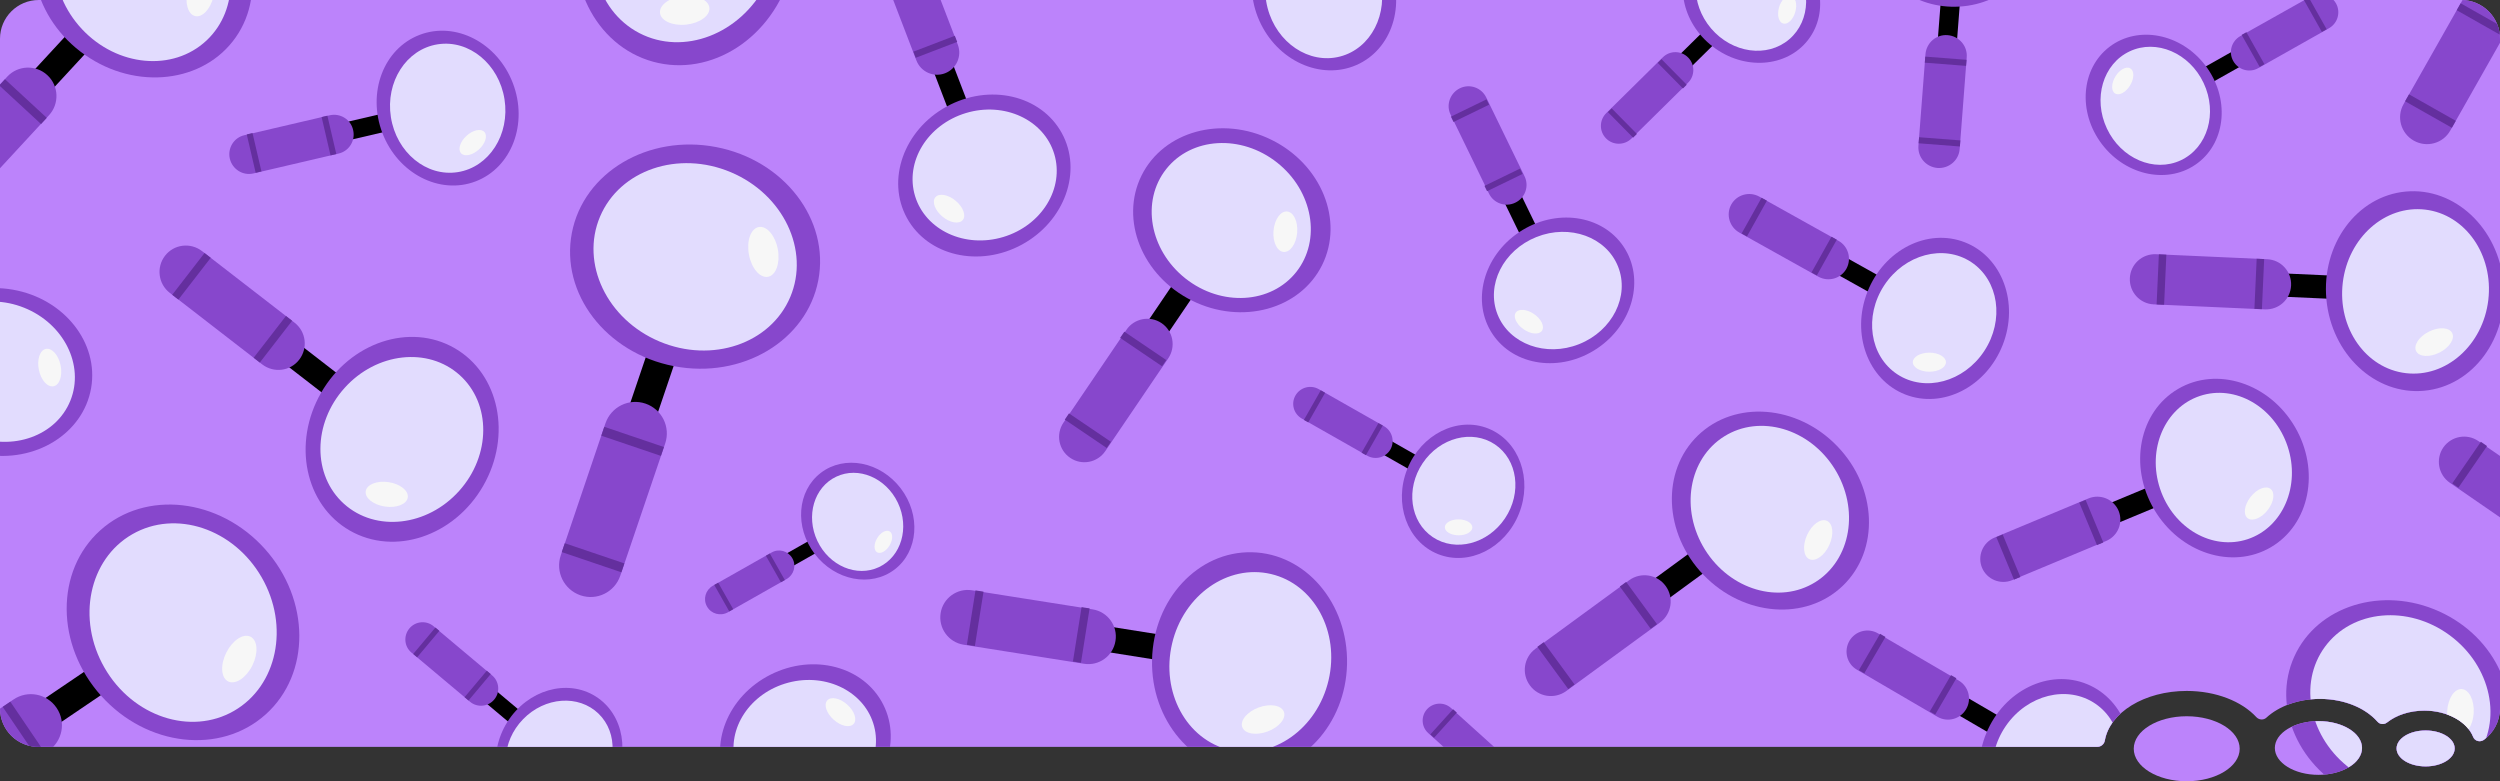 <?xml version="1.0" encoding="utf-8"?>
<!-- Generator: Adobe Illustrator 27.1.1, SVG Export Plug-In . SVG Version: 6.00 Build 0)  -->
<svg version="1.1" id="Layer_1" xmlns="http://www.w3.org/2000/svg" xmlns:xlink="http://www.w3.org/1999/xlink" x="0px" y="0px"
	 viewBox="0 0 1600 500" style="enable-background:new 0 0 1600 500;" xml:space="preserve">
<rect x="0" y="0" width="1600" height="500" fill="#333333" stroke="none"/>
<style type="text/css">
	.st0{fill-rule:evenodd;clip-rule:evenodd;fill:#BC83FB;}
	.st1{clip-path:url(#SVGID_00000081638776007224915650000014924707650719492029_);}
	.st2{fill:#8747CC;}
	.st3{fill:#E2DCFE;}
	.st4{fill:#F7F7F7;}
	.st5{fill:#642F9E;}
	.st6{clip-path:url(#SVGID_00000145054261925467817930000014902111691353217198_);}
	.st7{clip-path:url(#SVGID_00000143606347672888838780000014467488631761868221_);}
</style>
<g>
	<g>
		<path class="st0" d="M1600,24.8v428.5c0,8.3-4.1,15.7-10.3,20.2c-2.4,1.7-5.8,0.9-6.9-1.9c-3.9-9.7-16.4-16.8-31.2-16.8
			c-9.5,0-18,2.9-23.9,7.6c-1.9,1.5-4.6,1.3-6.2-0.6c-7.7-8.7-21.2-14.5-36.7-14.5c-13.9,0-26.4,4.7-34.3,12
			c-1.8,1.7-4.7,1.5-6.4-0.3c-9.3-10.1-25.8-16.8-44.6-16.8c-27.1,0-49.3,13.9-52.4,31.7c-0.4,2.4-2.5,4.1-4.9,4.1l-1317.2,0
			C11.1,478.2,0,467.1,0,453.4V24.8C0,11.1,11.1,0,24.8,0h1550.3C1588.9,0,1600,11.1,1600,24.8z"/>
	</g>
	<ellipse class="st0" cx="1399.5" cy="479.2" rx="33.9" ry="20.8"/>
	<ellipse class="st0" cx="1483.8" cy="478.7" rx="27.9" ry="17.2"/>
	<ellipse class="st0" cx="1552.4" cy="479" rx="18.6" ry="11.5"/>
	<g>
		<defs>
			<path id="SVGID_1_" d="M1600,24.8v428.5c0,8.3-4.1,15.7-10.3,20.2c-2.4,1.7-5.8,0.9-6.9-1.9c-3.9-9.7-16.4-16.8-31.2-16.8
				c-9.5,0-18,2.9-23.9,7.6c-1.9,1.5-4.6,1.3-6.2-0.6c-7.7-8.7-21.2-14.5-36.7-14.5c-13.9,0-26.4,4.7-34.3,12
				c-1.8,1.7-4.7,1.5-6.4-0.3c-9.3-10.1-25.8-16.8-44.6-16.8c-27.1,0-49.3,13.9-52.4,31.7c-0.4,2.4-2.5,4.1-4.9,4.1l-1317.2,0
				C11.1,478.2,0,467.1,0,453.4V24.8C0,11.1,11.1,0,24.8,0h1550.3C1588.9,0,1600,11.1,1600,24.8z"/>
		</defs>
		<clipPath id="SVGID_00000169556964260871582510000009299509278404023462_">
			<use xlink:href="#SVGID_1_"  style="overflow:visible;"/>
		</clipPath>
		<g style="clip-path:url(#SVGID_00000169556964260871582510000009299509278404023462_);">
			<g>
				<rect x="28.5" y="436.4" transform="matrix(0.828 -0.561 0.561 0.828 -241.93 103.132)" width="37.1" height="18.4"/>
				
					<ellipse transform="matrix(0.744 -0.668 0.668 0.744 -236.077 180.331)" class="st2" cx="117.2" cy="398.2" rx="70.4" ry="79.2"/>
				
					<ellipse transform="matrix(0.867 -0.499 0.499 0.867 -183.126 111.698)" class="st3" cx="117.2" cy="398.2" rx="58" ry="65.2"/>
				
					<ellipse transform="matrix(0.448 -0.894 0.894 0.448 -292.555 369.792)" class="st4" cx="153.2" cy="421.8" rx="16" ry="9.3"/>
				<path class="st2" d="M-69.6,524.7L-69.6,524.7c-6.2-9.1-3.8-21.4,5.3-27.6l72.9-49.4c9.1-6.2,21.4-3.8,27.6,5.3l0,0
					c6.2,9.1,3.8,21.4-5.3,27.6L-42,530C-51.1,536.2-63.4,533.8-69.6,524.7z"/>
				<g>
					
						<rect x="12.4" y="447.2" transform="matrix(0.828 -0.561 0.561 0.828 -259.425 89.062)" class="st5" width="5.9" height="39.7"/>
				</g>
				<g>
					
						<rect x="-51.7" y="490.7" transform="matrix(0.828 -0.561 0.561 0.828 -294.866 60.557)" class="st5" width="5.9" height="39.7"/>
				</g>
			</g>
			<g>
				<rect x="-34.7" y="292.4" transform="matrix(0.304 -0.953 0.953 0.304 -299.544 188.825)" width="28.2" height="14"/>
				
					<ellipse transform="matrix(0.172 -0.985 0.985 0.172 -235.262 196.266)" class="st2" cx="-0.9" cy="238" rx="53.5" ry="60.2"/>
				
					<ellipse transform="matrix(0.372 -0.928 0.928 0.372 -221.482 148.508)" class="st3" cx="-0.9" cy="238" rx="44.1" ry="49.6"/>
				
					<ellipse transform="matrix(0.98 -0.201 0.201 0.98 -46.516 11.127)" class="st4" cx="31.7" cy="235.2" rx="7.1" ry="12.2"/>
				<path class="st2" d="M-53.1,401.4L-53.1,401.4c-7.9-2.5-12.3-11-9.8-19l20.3-63.7c2.5-7.9,11-12.3,19-9.8h0
					c7.9,2.5,12.3,11,9.8,19l-20.3,63.7C-36.7,399.5-45.2,403.9-53.1,401.4z"/>
				<g>
					
						<rect x="-31.7" y="312" transform="matrix(0.304 -0.953 0.953 0.304 -332.085 199.697)" class="st5" width="4.5" height="30.2"/>
				</g>
				<g>
					
						<rect x="-49.5" y="368.1" transform="matrix(0.304 -0.953 0.953 0.304 -398.011 221.721)" class="st5" width="4.5" height="30.2"/>
				</g>
			</g>
			<g>
				<rect x="21.5" y="30.8" transform="matrix(0.679 -0.735 0.735 0.679 -16.474 40.911)" width="34" height="16.9"/>
				
					<ellipse transform="matrix(0.573 -0.82 0.82 0.573 53.558 67.27)" class="st2" cx="91.3" cy="-17.7" rx="64.5" ry="72.6"/>
				
					<ellipse transform="matrix(0.73 -0.683 0.683 0.73 36.727 57.58)" class="st3" cx="91.3" cy="-17.7" rx="53.2" ry="59.8"/>
				
					<ellipse transform="matrix(0.233 -0.972 0.972 0.233 102.398 121.664)" class="st4" cx="128.3" cy="-4.1" rx="14.7" ry="8.5"/>
				<path class="st2" d="M-49.1,134.1L-49.1,134.1c-7.4-6.8-7.8-18.4-1-25.7L4.6,49.1c6.8-7.4,18.4-7.8,25.7-1l0,0
					c7.4,6.8,7.8,18.4,1,25.7l-54.7,59.2C-30.2,140.5-41.7,140.9-49.1,134.1z"/>
				<g>
					
						<rect x="12" y="46.8" transform="matrix(0.679 -0.735 0.735 0.679 -43.037 31.713)" class="st5" width="5.4" height="36.4"/>
				</g>
				<g>
					
						<rect x="-36.2" y="99" transform="matrix(0.679 -0.735 0.735 0.679 -96.853 13.078)" class="st5" width="5.4" height="36.4"/>
				</g>
			</g>
			<g>
				<rect x="222.4" y="75.4" transform="matrix(0.974 -0.227 0.227 0.974 -12.334 55.211)" width="23.5" height="11.7"/>
				
					<ellipse transform="matrix(0.934 -0.357 0.357 0.934 -5.808 106.841)" class="st2" cx="286.5" cy="69.2" rx="44.7" ry="50.2"/>
				
					<ellipse transform="matrix(0.988 -0.155 0.155 0.988 -7.26 45.302)" class="st3" cx="286.5" cy="69.2" rx="36.8" ry="41.4"/>
				
					<ellipse transform="matrix(0.739 -0.674 0.674 0.739 17.393 227.618)" class="st4" cx="302.5" cy="91.4" rx="10.1" ry="5.9"/>
				<path class="st2" d="M147.1,101.6L147.1,101.6c-1.6-6.8,2.6-13.6,9.4-15.1l54.4-12.7c6.8-1.6,13.6,2.6,15.1,9.4v0
					c1.6,6.8-2.6,13.6-9.4,15.1L162.2,111C155.4,112.6,148.7,108.3,147.1,101.6z"/>
				<g>
					
						<rect x="208.6" y="74.2" transform="matrix(0.974 -0.227 0.227 0.974 -14.198 49.994)" class="st5" width="3.8" height="25.2"/>
				</g>
				<g>
					
						<rect x="160.7" y="85.3" transform="matrix(0.974 -0.227 0.227 0.974 -17.973 39.426)" class="st5" width="3.8" height="25.2"/>
				</g>
			</g>
			<g>
				<rect x="192.5" y="221.2" transform="matrix(0.612 -0.791 0.791 0.612 -109.683 250.435)" width="15.7" height="31.5"/>
				
					<ellipse transform="matrix(0.499 -0.867 0.867 0.499 -114.688 363.886)" class="st2" cx="257.2" cy="281.1" rx="67.3" ry="59.8"/>
				
					<ellipse transform="matrix(0.668 -0.744 0.744 0.668 -123.774 284.835)" class="st3" cx="257.2" cy="281.1" rx="55.4" ry="49.3"/>
				
					<ellipse transform="matrix(0.147 -0.989 0.989 0.147 -101.799 514.745)" class="st4" cx="247.6" cy="316.4" rx="7.9" ry="13.6"/>
				<path class="st2" d="M105.6,163.7L105.6,163.7c5.7-7.4,16.3-8.7,23.7-3l59.2,45.8c7.4,5.7,8.7,16.3,3,23.7l0,0
					c-5.7,7.4-16.3,8.7-23.7,3l-59.2-45.8C101.3,181.7,99.9,171.1,105.6,163.7z"/>
				<g>
					
						<rect x="157.7" y="214.6" transform="matrix(0.612 -0.791 0.791 0.612 -103.933 222.377)" class="st5" width="33.8" height="5"/>
				</g>
				<g>
					
						<rect x="105.6" y="174.3" transform="matrix(0.612 -0.791 0.791 0.612 -92.287 165.534)" class="st5" width="33.8" height="5"/>
				</g>
			</g>
			<g>
				<rect x="398.5" y="236.4" transform="matrix(0.321 -0.947 0.947 0.321 50.668 562.086)" width="37.6" height="18.7"/>
				
					<ellipse transform="matrix(0.189 -0.982 0.982 0.189 199.402 570.173)" class="st2" cx="445" cy="164.3" rx="71.4" ry="80.3"/>
				
					<ellipse transform="matrix(0.389 -0.921 0.921 0.389 120.464 510.312)" class="st3" cx="445" cy="164.3" rx="58.8" ry="66.1"/>
				
					<ellipse transform="matrix(0.983 -0.183 0.183 0.983 -21.267 91.984)" class="st4" cx="488.6" cy="161.4" rx="9.4" ry="16.2"/>
				<path class="st2" d="M371.5,381L371.5,381c-10.5-3.6-16.2-15-12.6-25.6l28.6-84.5c3.6-10.5,15-16.2,25.6-12.6h0
					c10.5,3.6,16.2,15,12.6,25.6L397,368.4C393.4,379,382,384.6,371.5,381z"/>
				<g>
					
						<rect x="401.9" y="262.3" transform="matrix(0.321 -0.947 0.947 0.321 7.413 575.243)" class="st5" width="6" height="40.3"/>
				</g>
				<g>
					
						<rect x="376.6" y="336.7" transform="matrix(0.321 -0.947 0.947 0.321 -80.218 601.897)" class="st5" width="6" height="40.3"/>
				</g>
			</g>
			<g>
				<rect x="503.5" y="349.6" transform="matrix(0.87 -0.493 0.493 0.87 -107.945 298.849)" width="18.2" height="9"/>
				
					<ellipse transform="matrix(0.795 -0.607 0.607 0.795 -89.844 401.448)" class="st2" cx="548.8" cy="333.6" rx="34.6" ry="38.9"/>
				
					<ellipse transform="matrix(0.904 -0.428 0.428 0.904 -90.006 267.314)" class="st3" cx="548.8" cy="333.6" rx="28.5" ry="32"/>
				
					<ellipse transform="matrix(0.518 -0.855 0.855 0.518 -23.922 650.741)" class="st4" cx="565.5" cy="346.6" rx="7.8" ry="4.6"/>
				<path class="st2" d="M452.5,388.2L452.5,388.2c-2.7-4.7-1-10.6,3.7-13.3l37.6-21.3c4.7-2.7,10.6-1,13.3,3.7l0,0
					c2.7,4.7,1,10.6-3.7,13.3l-37.6,21.3C461.1,394.5,455.1,392.9,452.5,388.2z"/>
				<g>
					
						<rect x="494.8" y="353.6" transform="matrix(0.87 -0.493 0.493 0.87 -114.635 291.998)" class="st5" width="2.9" height="19.5"/>
				</g>
				<g>
					
						<rect x="461.8" y="372.3" transform="matrix(0.87 -0.493 0.493 0.87 -128.188 278.119)" class="st5" width="2.9" height="19.5"/>
				</g>
			</g>
			<g>
				<rect x="528" y="519.6" transform="matrix(0.946 -0.325 0.325 0.946 -144.131 202.678)" width="13" height="26.1"/>
				
					<ellipse transform="matrix(0.893 -0.451 0.451 0.893 -159.298 283.163)" class="st2" cx="515.1" cy="476.2" rx="55.8" ry="49.6"/>
				
					<ellipse transform="matrix(0.967 -0.255 0.255 0.967 -104.498 147.292)" class="st3" cx="515.1" cy="476.2" rx="45.9" ry="40.9"/>
				
					<ellipse transform="matrix(0.666 -0.746 0.746 0.666 -160.601 553.286)" class="st4" cx="537.9" cy="456.1" rx="6.5" ry="11.3"/>
				<path class="st2" d="M566.8,626.6L566.8,626.6c-7.3,2.5-15.3-1.4-17.8-8.7l-20.2-58.6c-2.5-7.3,1.4-15.3,8.7-17.8h0
					c7.3-2.5,15.3,1.4,17.8,8.7l20.2,58.6C578,616.1,574.1,624,566.8,626.6z"/>
				<g>
					
						<rect x="529.3" y="556.1" transform="matrix(0.946 -0.325 0.325 0.946 -151.941 206.91)" class="st5" width="28" height="4.2"/>
				</g>
				<g>
					
						<rect x="547" y="607.7" transform="matrix(0.946 -0.325 0.325 0.946 -167.762 215.484)" class="st5" width="28" height="4.2"/>
				</g>
			</g>
			<g>
				<rect x="717.2" y="395.5" transform="matrix(0.157 -0.988 0.988 0.157 204.637 1063.69)" width="16.3" height="32.9"/>
				
					<ellipse transform="matrix(2.133299e-02 -1 1 2.133299e-02 358.75 1214.197)" class="st2" cx="799.6" cy="423.9" rx="70.2" ry="62.4"/>
				
					<ellipse transform="matrix(0.229 -0.974 0.974 0.229 204.211 1105.406)" class="st3" cx="799.6" cy="423.9" rx="57.8" ry="51.4"/>
				
					<ellipse transform="matrix(0.938 -0.346 0.346 0.938 -109.499 307.809)" class="st4" cx="808.5" cy="461" rx="14.2" ry="8.2"/>
				<path class="st2" d="M602,392.4L602,392.4c1.5-9.6,10.6-16.2,20.2-14.6l77.1,12.2c9.6,1.5,16.2,10.6,14.6,20.2v0
					c-1.5,9.6-10.6,16.2-20.2,14.6l-77.1-12.2C607,411,600.5,402,602,392.4z"/>
				<g>
					
						<rect x="674.3" y="404" transform="matrix(0.157 -0.988 0.988 0.157 181.659 1026.124)" class="st5" width="35.2" height="5.2"/>
				</g>
				<g>
					
						<rect x="606.4" y="393.2" transform="matrix(0.157 -0.988 0.988 0.157 135.107 950.02)" class="st5" width="35.2" height="5.2"/>
				</g>
			</g>
			<g>
				<rect x="316.8" y="442.2" transform="matrix(0.643 -0.766 0.766 0.643 -231.655 408.071)" width="10.2" height="20.6"/>
				
					<ellipse transform="matrix(0.533 -0.846 0.846 0.533 -241.382 528.293)" class="st2" cx="357.9" cy="482.8" rx="43.9" ry="39.1"/>
				
					<ellipse transform="matrix(0.697 -0.717 0.717 0.697 -237.758 402.831)" class="st3" cx="357.9" cy="482.8" rx="36.2" ry="32.2"/>
				
					<ellipse transform="matrix(0.187 -0.982 0.982 0.187 -211.532 755.692)" class="st4" cx="350.7" cy="505.6" rx="5.2" ry="8.9"/>
				<path class="st2" d="M262,402.2L262,402.2c3.9-4.7,10.9-5.3,15.5-1.4l37.4,31.4c4.7,3.9,5.3,10.9,1.4,15.5l0,0
					c-3.9,4.7-10.9,5.3-15.5,1.4l-37.4-31.4C258.7,413.9,258.1,406.9,262,402.2z"/>
				<g>
					
						<rect x="294.6" y="437.2" transform="matrix(0.643 -0.766 0.766 0.643 -227.004 390.744)" class="st5" width="22.1" height="3.3"/>
				</g>
				<g>
					
						<rect x="261.7" y="409.6" transform="matrix(0.643 -0.766 0.766 0.643 -217.58 355.642)" class="st5" width="22.1" height="3.3"/>
				</g>
			</g>
			<g>
				<rect x="352.4" y="-88" transform="matrix(0.394 -0.919 0.919 0.394 283.11 290.139)" width="18.3" height="36.9"/>
				
					<ellipse transform="matrix(0.265 -0.964 0.964 0.265 357.484 396.445)" class="st2" cx="438.9" cy="-36.3" rx="78.6" ry="69.9"/>
				
					<ellipse transform="matrix(0.46 -0.888 0.888 0.46 269.37 370.102)" class="st3" cx="438.9" cy="-36.3" rx="64.8" ry="57.6"/>
				<ellipse transform="matrix(0.994 -0.105 0.105 0.994 1.767 46.28)" class="st4" cx="438.4" cy="6.4" rx="15.9" ry="9.2"/>
				<path class="st2" d="M232.9-124.7L232.9-124.7c4.3-10,15.9-14.7,25.9-10.4l80.3,34.4c10,4.3,14.7,15.9,10.4,25.9v0
					c-4.3,10-15.9,14.7-25.9,10.4l-80.3-34.4C233.3-103.1,228.6-114.7,232.9-124.7z"/>
				<g>
					
						<rect x="306.9" y="-87.5" transform="matrix(0.394 -0.919 0.919 0.394 275.695 248.97)" class="st5" width="39.5" height="5.9"/>
				</g>
				<g>
					
						<rect x="236.1" y="-117.8" transform="matrix(0.394 -0.919 0.919 0.394 260.674 165.565)" class="st5" width="39.5" height="5.9"/>
				</g>
			</g>
			<g>
				<rect x="601.6" y="42.5" transform="matrix(0.934 -0.358 0.358 0.934 20.295 221.173)" width="13.2" height="26.5"/>
				
					<ellipse transform="matrix(0.877 -0.481 0.481 0.877 23.689 316.87)" class="st2" cx="629.8" cy="112.2" rx="56.5" ry="50.3"/>
				
					<ellipse transform="matrix(0.958 -0.289 0.289 0.958 -5.596 186.524)" class="st3" cx="629.8" cy="112.2" rx="46.5" ry="41.4"/>
				
					<ellipse transform="matrix(0.64 -0.768 0.768 0.64 116.139 514.731)" class="st4" cx="607.5" cy="133.4" rx="6.6" ry="11.4"/>
				<path class="st2" d="M572.2-38.2L572.2-38.2c7.3-2.8,15.5,0.9,18.3,8.2L613,28.6c2.8,7.3-0.9,15.5-8.2,18.3v0
					c-7.3,2.8-15.5-0.9-18.3-8.2l-22.5-58.7C561.3-27.2,564.9-35.4,572.2-38.2z"/>
				<g>
					
						<rect x="584.3" y="28.1" transform="matrix(0.934 -0.358 0.358 0.934 28.769 215.995)" class="st5" width="28.4" height="4.2"/>
				</g>
				<g>
					
						<rect x="564.5" y="-23.6" transform="matrix(0.934 -0.358 0.358 0.934 45.937 205.504)" class="st5" width="28.4" height="4.2"/>
				</g>
			</g>
			<g>
				<rect x="734.3" y="190.5" transform="matrix(0.561 -0.828 0.828 0.561 164.766 706.968)" width="30.2" height="15"/>
				
					<ellipse transform="matrix(0.444 -0.896 0.896 0.444 312.128 784.726)" class="st2" cx="788.3" cy="140.9" rx="57.4" ry="64.5"/>
				
					<ellipse transform="matrix(0.62 -0.784 0.784 0.62 188.791 671.795)" class="st3" cx="788.3" cy="140.9" rx="47.3" ry="53.1"/>
				
					<ellipse transform="matrix(8.557425e-02 -0.996 0.996 8.557425e-02 604.814 954.942)" class="st4" cx="822.6" cy="148" rx="13" ry="7.6"/>
				<path class="st2" d="M684.9,293L684.9,293c-7.4-5-9.3-15.1-4.3-22.5l40.3-59.4c5-7.4,15.1-9.3,22.5-4.3v0
					c7.4,5,9.3,15.1,4.3,22.5l-40.3,59.4C702.4,296.1,692.3,298.1,684.9,293z"/>
				<g>
					
						<rect x="729.5" y="207.6" transform="matrix(0.561 -0.828 0.828 0.561 135.739 703.796)" class="st5" width="4.8" height="32.4"/>
				</g>
				<g>
					
						<rect x="694" y="259.9" transform="matrix(0.561 -0.828 0.828 0.561 76.934 697.37)" class="st5" width="4.8" height="32.4"/>
				</g>
			</g>
			<g>
				<rect x="891" y="281" transform="matrix(0.495 -0.869 0.869 0.495 199.818 925.986)" width="10.1" height="20.3"/>
				
					<ellipse transform="matrix(0.372 -0.928 0.928 0.372 296.49 1066.532)" class="st2" cx="936.4" cy="314.2" rx="43.3" ry="38.5"/>
				
					<ellipse transform="matrix(0.557 -0.831 0.831 0.557 154.18 917.224)" class="st3" cx="936.4" cy="314.2" rx="35.7" ry="31.7"/>
				
					<ellipse transform="matrix(6.859461e-03 -1 1 6.859461e-03 589.493 1268.681)" class="st4" cx="933.5" cy="337.6" rx="5.1" ry="8.8"/>
				<path class="st2" d="M829.1,253.1L829.1,253.1c3-5.2,9.6-7,14.8-4.1l41.9,23.8c5.2,3,7,9.6,4.1,14.8l0,0c-3,5.2-9.6,7-14.8,4.1
					l-41.9-23.8C827.9,264.9,826.1,258.3,829.1,253.1z"/>
				<g>
					
						<rect x="867" y="279.2" transform="matrix(0.495 -0.869 0.869 0.495 199.621 904.938)" class="st5" width="21.8" height="3.2"/>
				</g>
				<g>
					
						<rect x="830.1" y="258.2" transform="matrix(0.495 -0.869 0.869 0.495 199.221 862.299)" class="st5" width="21.8" height="3.2"/>
				</g>
			</g>
			<g>
				<rect x="967.6" y="125.4" transform="matrix(0.899 -0.437 0.437 0.899 37.86 439.057)" width="11.7" height="23.6"/>
				
					<ellipse transform="matrix(0.832 -0.555 0.555 0.832 64.546 584.59)" class="st2" cx="997" cy="185.8" rx="50.4" ry="44.8"/>
				
					<ellipse transform="matrix(0.929 -0.37 0.37 0.929 2.047 382.235)" class="st3" cx="997" cy="185.8" rx="41.5" ry="36.9"/>
				
					<ellipse transform="matrix(0.571 -0.821 0.821 0.571 250.207 891.682)" class="st4" cx="978.8" cy="206.3" rx="5.9" ry="10.2"/>
				<path class="st2" d="M934.3,56.5L934.3,56.5c6.3-3.1,13.9-0.4,16.9,5.9l24.5,50.4c3.1,6.3,0.4,13.9-5.9,16.9v0
					c-6.3,3.1-13.9,0.4-16.9-5.9l-24.5-50.4C925.3,67.2,928,59.6,934.3,56.5z"/>
				<g>
					
						<rect x="950.1" y="113.4" transform="matrix(0.899 -0.437 0.437 0.899 46.361 432.208)" class="st5" width="25.3" height="3.8"/>
				</g>
				<g>
					
						<rect x="928.6" y="69.1" transform="matrix(0.899 -0.437 0.437 0.899 63.583 418.332)" class="st5" width="25.3" height="3.8"/>
				</g>
			</g>
			<g>
				<rect x="1183.1" y="164" transform="matrix(0.488 -0.873 0.873 0.488 455.264 1128.411)" width="12.2" height="24.5"/>
				
					<ellipse transform="matrix(0.365 -0.931 0.931 0.365 596.984 1282.135)" class="st2" cx="1238.1" cy="203.6" rx="52.3" ry="46.5"/>
				
					<ellipse transform="matrix(0.55 -0.835 0.835 0.55 386.953 1125.467)" class="st3" cx="1238.1" cy="203.6" rx="43" ry="38.3"/>
				<ellipse class="st4" cx="1234.8" cy="231.8" rx="10.6" ry="6.1"/>
				<path class="st2" d="M1108,130.9L1108,130.9c3.5-6.3,11.5-8.6,17.9-5.1l50.7,28.3c6.3,3.5,8.6,11.5,5.1,17.9v0
					c-3.5,6.3-11.5,8.6-17.9,5.1l-50.7-28.3C1106.8,145.2,1104.5,137.2,1108,130.9z"/>
				<g>
					
						<rect x="1154.1" y="162" transform="matrix(0.488 -0.873 0.873 0.488 454.726 1102.854)" class="st5" width="26.2" height="3.9"/>
				</g>
				<g>
					
						<rect x="1109.4" y="137" transform="matrix(0.488 -0.873 0.873 0.488 453.638 1051.079)" class="st5" width="26.2" height="3.9"/>
				</g>
			</g>
			<g>
				
					<rect x="1234.8" y="7.6" transform="matrix(7.706361e-02 -0.997 0.997 7.706361e-02 1137.43 1256.162)" width="24.8" height="12.3"/>
				
					<ellipse transform="matrix(0.998 -5.911126e-02 5.911126e-02 0.998 4.712 73.911)" class="st2" cx="1251.6" cy="-42.7" rx="52.8" ry="47"/>
				
					<ellipse transform="matrix(0.149 -0.989 0.989 0.149 1106.706 1201.267)" class="st3" cx="1251.6" cy="-42.7" rx="38.7" ry="43.5"/>
				
					<ellipse transform="matrix(0.908 -0.42 0.42 0.908 139.899 532.279)" class="st4" cx="1279" cy="-51.6" rx="6.2" ry="10.7"/>
				<path class="st2" d="M1240,107.5L1240,107.5c-7.3-0.6-12.8-6.9-12.2-14.2l4.5-58.6c0.6-7.3,6.9-12.8,14.2-12.2l0,0
					c7.3,0.6,12.8,6.9,12.2,14.2l-4.5,58.6C1253.7,102.6,1247.3,108,1240,107.5z"/>
				<g>
					
						<rect x="1243.3" y="25.9" transform="matrix(7.706361e-02 -0.997 0.997 7.706361e-02 1110.235 1277.694)" class="st5" width="3.9" height="26.5"/>
				</g>
				<g>
					
						<rect x="1239.3" y="77.5" transform="matrix(7.706361e-02 -0.997 0.997 7.706361e-02 1055.139 1321.316)" class="st5" width="3.9" height="26.5"/>
				</g>
			</g>
			<g>
				
					<rect x="1469.4" y="168.1" transform="matrix(4.494320e-02 -0.999 0.999 4.494320e-02 1227.566 1650.276)" width="14.9" height="30"/>
				
					<ellipse transform="matrix(0.996 -9.120058e-02 9.120058e-02 0.996 -10.548 141.713)" class="st2" cx="1545.3" cy="186.3" rx="56.9" ry="64"/>
				
					<ellipse transform="matrix(0.118 -0.993 0.993 0.118 1178.601 1698.987)" class="st3" cx="1545.3" cy="186.3" rx="52.7" ry="46.9"/>
				
					<ellipse transform="matrix(0.894 -0.449 0.449 0.894 67.399 722.347)" class="st4" cx="1557.2" cy="219" rx="12.9" ry="7.5"/>
				<path class="st2" d="M1363.1,178L1363.1,178c0.4-8.9,7.9-15.7,16.8-15.3l71.1,3.2c8.9,0.4,15.7,7.9,15.3,16.8v0
					c-0.4,8.9-7.9,15.7-16.8,15.3l-71.1-3.2C1369.5,194.4,1362.7,186.9,1363.1,178z"/>
				<g>
					
						<rect x="1429.9" y="179.3" transform="matrix(4.494320e-02 -0.999 0.999 4.494320e-02 1199.439 1618.074)" class="st5" width="32.1" height="4.8"/>
				</g>
				<g>
					
						<rect x="1367.3" y="176.5" transform="matrix(4.494320e-02 -0.999 0.999 4.494320e-02 1142.457 1552.838)" class="st5" width="32.1" height="4.8"/>
				</g>
			</g>
			<g>
				<rect x="1477" y="506.9" transform="matrix(0.533 -0.846 0.846 0.533 261.274 1504.234)" width="34.1" height="16.9"/>
				
					<ellipse transform="matrix(0.413 -0.91 0.91 0.413 491.327 1661.818)" class="st2" cx="1535.5" cy="449.5" rx="64.6" ry="72.7"/>
				
					<ellipse transform="matrix(0.594 -0.805 0.805 0.594 262.313 1418.5)" class="st3" cx="1535.5" cy="449.5" rx="53.2" ry="59.9"/>
				
					<ellipse transform="matrix(5.203488e-02 -0.999 0.999 5.203488e-02 1037.013 2004.859)" class="st4" cx="1574.5" cy="456.2" rx="14.7" ry="8.5"/>
				<path class="st2" d="M1425,624.7L1425,624.7c-8.5-5.4-11.1-16.6-5.7-25.2l43.1-68.3c5.4-8.5,16.6-11.1,25.2-5.7l0,0
					c8.5,5.4,11.1,16.6,5.7,25.2l-43.1,68.3C1444.8,627.5,1433.5,630.1,1425,624.7z"/>
				<g>
					
						<rect x="1472.5" y="526.8" transform="matrix(0.533 -0.846 0.846 0.533 227.407 1502.253)" class="st5" width="5.4" height="36.5"/>
				</g>
				<g>
					
						<rect x="1434.6" y="587" transform="matrix(0.533 -0.846 0.846 0.533 158.797 1498.24)" class="st5" width="5.4" height="36.5"/>
				</g>
			</g>
			<g>
				<rect x="1650.5" y="336.2" transform="matrix(0.567 -0.824 0.824 0.567 428.539 1517.797)" width="15" height="30.2"/>
				
					<ellipse transform="matrix(0.45 -0.893 0.893 0.45 594.682 1746.169)" class="st2" cx="1714.7" cy="390.4" rx="64.3" ry="57.2"/>
				
					<ellipse transform="matrix(0.625 -0.78 0.78 0.625 337.512 1483.977)" class="st3" cx="1714.7" cy="390.4" rx="53" ry="47.1"/>
				
					<ellipse transform="matrix(9.227346e-02 -0.996 0.996 9.227346e-02 1127.07 2085.581)" class="st4" cx="1707.4" cy="424.6" rx="7.5" ry="13"/>
				<path class="st2" d="M1563.7,286.4L1563.7,286.4c5.1-7.3,15.1-9.2,22.5-4.1l58.9,40.6c7.3,5.1,9.2,15.1,4.1,22.5v0
					c-5.1,7.3-15.1,9.2-22.5,4.1l-58.9-40.6C1560.5,303.8,1558.7,293.7,1563.7,286.4z"/>
				<g>
					
						<rect x="1616.3" y="331.2" transform="matrix(0.567 -0.824 0.824 0.567 431.971 1489.075)" class="st5" width="32.3" height="4.8"/>
				</g>
				<g>
					
						<rect x="1564.4" y="295.5" transform="matrix(0.567 -0.824 0.824 0.567 438.925 1430.888)" class="st5" width="32.3" height="4.8"/>
				</g>
			</g>
			<g>
				<rect x="1411.6" y="37.5" transform="matrix(0.871 -0.491 0.491 0.871 162.125 703.881)" width="21.9" height="10.9"/>
				
					<ellipse transform="matrix(0.796 -0.605 0.605 0.796 239.914 847.621)" class="st2" cx="1378.9" cy="67.5" rx="41.6" ry="46.7"/>
				
					<ellipse transform="matrix(0.905 -0.426 0.426 0.905 102.716 594.035)" class="st3" cx="1378.9" cy="67.5" rx="34.2" ry="38.5"/>
				
					<ellipse transform="matrix(0.52 -0.854 0.854 0.52 607.689 1185.374)" class="st4" cx="1358.9" cy="51.8" rx="9.4" ry="5.5"/>
				<path class="st2" d="M1495,2.1L1495,2.1c3.2,5.6,1.2,12.8-4.5,16l-45.2,25.5c-5.6,3.2-12.8,1.2-16-4.5v0
					c-3.2-5.6-1.2-12.8,4.5-16L1479-2.3C1484.6-5.5,1491.8-3.5,1495,2.1z"/>
				<g>
					
						<rect x="1440.5" y="20.1" transform="matrix(0.871 -0.491 0.491 0.871 170.098 712.108)" class="st5" width="3.5" height="23.5"/>
				</g>
				<g>
					
						<rect x="1480.3" y="-2.3" transform="matrix(0.871 -0.491 0.491 0.871 186.25 728.775)" class="st5" width="3.5" height="23.5"/>
				</g>
			</g>
			<g>
				<rect x="1588.8" y="-24" transform="matrix(0.493 -0.87 0.87 0.493 827.547 1388.139)" width="32.1" height="15.9"/>
				
					<ellipse transform="matrix(0.37 -0.929 0.929 0.37 1107.55 1474.234)" class="st2" cx="1641.1" cy="-79.8" rx="60.9" ry="68.5"/>
				
					<ellipse transform="matrix(0.555 -0.832 0.832 0.555 796.423 1329.526)" class="st3" cx="1641.1" cy="-79.8" rx="50.2" ry="56.4"/>
				
					<ellipse transform="matrix(5.102667e-03 -1 1 5.102667e-03 1744.76 1603.231)" class="st4" cx="1678.1" cy="-75.2" rx="13.8" ry="8"/>
				<path class="st2" d="M1544.8,90L1544.8,90c-8.3-4.7-11.2-15.2-6.5-23.4l37.5-66.2c4.7-8.3,15.2-11.2,23.4-6.5l0,0
					c8.3,4.7,11.2,15.2,6.5,23.4l-37.5,66.2C1563.6,91.8,1553.1,94.7,1544.8,90z"/>
				<g>
					
						<rect x="1586" y="-4.4" transform="matrix(0.493 -0.87 0.87 0.493 794.232 1388.539)" class="st5" width="5.1" height="34.4"/>
				</g>
				<g>
					
						<rect x="1553" y="53.9" transform="matrix(0.493 -0.87 0.87 0.493 726.738 1389.35)" class="st5" width="5.1" height="34.4"/>
				</g>
			</g>
			<g>
				<rect x="1351.2" y="316.4" transform="matrix(0.923 -0.384 0.384 0.923 -19.412 549.304)" width="27.5" height="13.7"/>
				
					<ellipse transform="matrix(0.863 -0.506 0.506 0.863 44.305 761.345)" class="st2" cx="1422.9" cy="299.2" rx="52.2" ry="58.7"/>
				
					<ellipse transform="matrix(0.949 -0.316 0.316 0.949 -21.627 464.926)" class="st3" cx="1422.9" cy="299.2" rx="43" ry="48.3"/>
				
					<ellipse transform="matrix(0.618 -0.786 0.786 0.618 299.592 1259.7)" class="st4" cx="1445.6" cy="321.7" rx="11.9" ry="6.9"/>
				<path class="st2" d="M1268.5,363.4L1268.5,363.4c-3.1-7.5,0.4-16.1,7.9-19.3l60.2-25.1c7.5-3.1,16.1,0.4,19.3,7.9v0
					c3.1,7.5-0.4,16.1-7.9,19.3l-60.2,25.1C1280.3,374.4,1271.7,370.9,1268.5,363.4z"/>
				<g>
					
						<rect x="1336.6" y="319.4" transform="matrix(0.923 -0.384 0.384 0.923 -25.608 540.082)" class="st5" width="4.4" height="29.5"/>
				</g>
				<g>
					
						<rect x="1283.5" y="341.5" transform="matrix(0.923 -0.384 0.384 0.923 -38.161 521.4)" class="st5" width="4.4" height="29.5"/>
				</g>
			</g>
			<g>
				<rect x="1259.8" y="445.8" transform="matrix(0.504 -0.864 0.864 0.504 231.865 1320.595)" width="12.5" height="25.1"/>
				
					<ellipse transform="matrix(0.382 -0.924 0.924 0.382 362.414 1516.833)" class="st2" cx="1315.6" cy="487.4" rx="53.6" ry="47.7"/>
				
					<ellipse transform="matrix(0.566 -0.825 0.825 0.566 169.385 1296.408)" class="st3" cx="1315.6" cy="487.4" rx="44.2" ry="39.3"/>
				
					<ellipse transform="matrix(1.796579e-02 -1 1 1.796579e-02 771.896 1818.488)" class="st4" cx="1311.7" cy="516.3" rx="6.3" ry="10.8"/>
				<path class="st2" d="M1183.6,410.2L1183.6,410.2c3.7-6.4,12-8.6,18.4-4.8l51.5,30.1c6.4,3.7,8.6,12,4.8,18.4l0,0
					c-3.7,6.4-12,8.6-18.4,4.8l-51.5-30.1C1182,424.9,1179.9,416.7,1183.6,410.2z"/>
				<g>
					
						<rect x="1230.2" y="443.3" transform="matrix(0.504 -0.864 0.864 0.504 232.054 1294.784)" class="st5" width="26.9" height="4"/>
				</g>
				<g>
					
						<rect x="1184.8" y="416.8" transform="matrix(0.504 -0.864 0.864 0.504 232.434 1242.495)" class="st5" width="26.9" height="4"/>
				</g>
			</g>
			<g>
				<rect x="1075.1" y="26" transform="matrix(0.712 -0.702 0.702 0.712 290.826 771.639)" width="21.4" height="10.7"/>
				
					<ellipse transform="matrix(0.61 -0.792 0.792 0.61 439.635 887.051)" class="st2" cx="1120.8" cy="-3" rx="40.7" ry="45.8"/>
				
					<ellipse transform="matrix(0.761 -0.649 0.649 0.761 269.628 726.173)" class="st3" cx="1120.8" cy="-3" rx="33.5" ry="37.7"/>
				
					<ellipse transform="matrix(0.278 -0.961 0.961 0.278 819.39 1103.455)" class="st4" cx="1143.7" cy="6.7" rx="9.2" ry="5.4"/>
				<path class="st2" d="M1027.9,88.6L1027.9,88.6c-4.5-4.5-4.4-11.8,0.1-16.2l36.2-35.7c4.5-4.5,11.8-4.4,16.2,0.1v0
					c4.5,4.5,4.4,11.8-0.1,16.2l-36.2,35.7C1039.6,93.1,1032.3,93.1,1027.9,88.6z"/>
				<g>
					
						<rect x="1068.4" y="35.4" transform="matrix(0.712 -0.702 0.702 0.712 275.384 765.058)" class="st5" width="3.4" height="23"/>
				</g>
				<g>
					
						<rect x="1036.5" y="66.9" transform="matrix(0.712 -0.702 0.702 0.712 244.099 751.726)" class="st5" width="3.4" height="23"/>
				</g>
			</g>
			<g>
				<rect x="1059.4" y="360.7" transform="matrix(0.807 -0.59 0.59 0.807 -10.293 705.367)" width="31.3" height="15.6"/>
				
					<ellipse transform="matrix(0.72 -0.694 0.694 0.72 90.997 878.001)" class="st2" cx="1132.8" cy="326.3" rx="59.4" ry="66.8"/>
				
					<ellipse transform="matrix(0.848 -0.53 0.53 0.848 -0.869 649.592)" class="st3" cx="1132.8" cy="326.3" rx="48.9" ry="55"/>
				
					<ellipse transform="matrix(0.416 -0.909 0.909 0.416 365.716 1259.894)" class="st4" cx="1163.8" cy="345.2" rx="13.5" ry="7.8"/>
				<path class="st2" d="M979.1,438.6L979.1,438.6c-5.5-7.5-3.8-18,3.6-23.4l59.9-43.8c7.5-5.5,18-3.8,23.4,3.6v0
					c5.5,7.5,3.8,18-3.6,23.4l-59.9,43.8C995,447.7,984.5,446.1,979.1,438.6z"/>
				<g>
					
						<rect x="1046.5" y="370.7" transform="matrix(0.807 -0.59 0.59 0.807 -26.552 693.661)" class="st5" width="5" height="33.5"/>
				</g>
				<g>
					
						<rect x="993.7" y="409.3" transform="matrix(0.807 -0.59 0.59 0.807 -59.491 669.946)" class="st5" width="5" height="33.5"/>
				</g>
			</g>
			<g>
				<rect x="965.3" y="495.4" transform="matrix(0.671 -0.742 0.742 0.671 -55.376 886.249)" width="10.1" height="20.3"/>
				
					<ellipse transform="matrix(0.564 -0.826 0.826 0.564 -4.84 1063.977)" class="st2" cx="1004.7" cy="536.6" rx="43.2" ry="38.5"/>
				
					<ellipse transform="matrix(0.723 -0.691 0.691 0.723 -92.367 842.803)" class="st3" cx="1004.7" cy="536.6" rx="35.6" ry="31.7"/>
				
					<ellipse transform="matrix(0.223 -0.975 0.975 0.223 230.065 1406.031)" class="st4" cx="996.8" cy="558.7" rx="5.1" ry="8.7"/>
				<path class="st2" d="M913.3,453.9L913.3,453.9c4-4.4,10.9-4.8,15.3-0.8l35.7,32.2c4.4,4,4.8,10.9,0.8,15.3l0,0
					c-4,4.4-10.9,4.8-15.3,0.8l-35.7-32.2C909.6,465.2,909.3,458.3,913.3,453.9z"/>
				<g>
					
						<rect x="944" y="489.9" transform="matrix(0.671 -0.742 0.742 0.671 -50.086 870.139)" class="st5" width="21.7" height="3.2"/>
				</g>
				<g>
					
						<rect x="912.6" y="461.5" transform="matrix(0.671 -0.742 0.742 0.671 -39.369 837.502)" class="st5" width="21.7" height="3.2"/>
				</g>
			</g>
			<g>
				<rect x="886.7" y="-27.3" transform="matrix(0.947 -0.321 0.321 0.947 54.341 287.094)" width="23.7" height="11.8"/>
				
					<ellipse transform="matrix(0.895 -0.447 0.447 0.895 90.941 377.83)" class="st2" cx="847.2" cy="-4.1" rx="45" ry="50.6"/>
				
					<ellipse transform="matrix(0.968 -0.251 0.251 0.968 28.115 212.422)" class="st3" cx="847.2" cy="-4.1" rx="37.1" ry="41.7"/>
				
					<ellipse transform="matrix(0.67 -0.743 0.743 0.67 292.254 607.519)" class="st4" cx="829.1" cy="-24.8" rx="10.2" ry="5.9"/>
				<path class="st2" d="M983.9-50.3L983.9-50.3c2.3,6.6-1.3,13.9-8,16.1l-53.3,18.1c-6.6,2.3-13.9-1.3-16.1-8v0
					c-2.3-6.6,1.3-13.9,8-16.1l53.3-18.1C974.5-60.5,981.7-56.9,983.9-50.3z"/>
				<g>
					
						<rect x="919.9" y="-42" transform="matrix(0.947 -0.321 0.321 0.947 58.082 294.113)" class="st5" width="3.8" height="25.4"/>
				</g>
				<g>
					
						<rect x="966.8" y="-57.9" transform="matrix(0.947 -0.321 0.321 0.947 65.662 308.331)" class="st5" width="3.8" height="25.4"/>
				</g>
			</g>
		</g>
	</g>
	<g>
		<defs>
			<ellipse id="SVGID_00000132767796993537262510000007893897137756804741_" cx="1483.8" cy="478.7" rx="27.9" ry="17.2"/>
		</defs>
		<clipPath id="SVGID_00000111170967564962159370000009725081116578077090_">
			<use xlink:href="#SVGID_00000132767796993537262510000007893897137756804741_"  style="overflow:visible;"/>
		</clipPath>
		<g style="clip-path:url(#SVGID_00000111170967564962159370000009725081116578077090_);">
			<g>
				<rect x="28.5" y="436.4" transform="matrix(0.828 -0.561 0.561 0.828 -241.93 103.132)" width="37.1" height="18.4"/>
				
					<ellipse transform="matrix(0.744 -0.668 0.668 0.744 -236.077 180.331)" class="st2" cx="117.2" cy="398.2" rx="70.4" ry="79.2"/>
				
					<ellipse transform="matrix(0.867 -0.499 0.499 0.867 -183.126 111.698)" class="st3" cx="117.2" cy="398.2" rx="58" ry="65.2"/>
				
					<ellipse transform="matrix(0.448 -0.894 0.894 0.448 -292.555 369.792)" class="st4" cx="153.2" cy="421.8" rx="16" ry="9.3"/>
				<path class="st2" d="M-69.6,524.7L-69.6,524.7c-6.2-9.1-3.8-21.4,5.3-27.6l72.9-49.4c9.1-6.2,21.4-3.8,27.6,5.3l0,0
					c6.2,9.1,3.8,21.4-5.3,27.6L-42,530C-51.1,536.2-63.4,533.8-69.6,524.7z"/>
				<g>
					
						<rect x="12.4" y="447.2" transform="matrix(0.828 -0.561 0.561 0.828 -259.425 89.062)" class="st5" width="5.9" height="39.7"/>
				</g>
				<g>
					
						<rect x="-51.7" y="490.7" transform="matrix(0.828 -0.561 0.561 0.828 -294.866 60.557)" class="st5" width="5.9" height="39.7"/>
				</g>
			</g>
			<g>
				<rect x="-34.7" y="292.4" transform="matrix(0.304 -0.953 0.953 0.304 -299.544 188.825)" width="28.2" height="14"/>
				
					<ellipse transform="matrix(0.172 -0.985 0.985 0.172 -235.262 196.266)" class="st2" cx="-0.9" cy="238" rx="53.5" ry="60.2"/>
				
					<ellipse transform="matrix(0.372 -0.928 0.928 0.372 -221.482 148.508)" class="st3" cx="-0.9" cy="238" rx="44.1" ry="49.6"/>
				
					<ellipse transform="matrix(0.98 -0.201 0.201 0.98 -46.516 11.127)" class="st4" cx="31.7" cy="235.2" rx="7.1" ry="12.2"/>
				<path class="st2" d="M-53.1,401.4L-53.1,401.4c-7.9-2.5-12.3-11-9.8-19l20.3-63.7c2.5-7.9,11-12.3,19-9.8h0
					c7.9,2.5,12.3,11,9.8,19l-20.3,63.7C-36.7,399.5-45.2,403.9-53.1,401.4z"/>
				<g>
					
						<rect x="-31.7" y="312" transform="matrix(0.304 -0.953 0.953 0.304 -332.085 199.697)" class="st5" width="4.5" height="30.2"/>
				</g>
				<g>
					
						<rect x="-49.5" y="368.1" transform="matrix(0.304 -0.953 0.953 0.304 -398.011 221.721)" class="st5" width="4.5" height="30.2"/>
				</g>
			</g>
			<g>
				<rect x="21.5" y="30.8" transform="matrix(0.679 -0.735 0.735 0.679 -16.474 40.911)" width="34" height="16.9"/>
				
					<ellipse transform="matrix(0.573 -0.82 0.82 0.573 53.558 67.27)" class="st2" cx="91.3" cy="-17.7" rx="64.5" ry="72.6"/>
				
					<ellipse transform="matrix(0.73 -0.683 0.683 0.73 36.727 57.58)" class="st3" cx="91.3" cy="-17.7" rx="53.2" ry="59.8"/>
				
					<ellipse transform="matrix(0.233 -0.972 0.972 0.233 102.398 121.664)" class="st4" cx="128.3" cy="-4.1" rx="14.7" ry="8.5"/>
				<path class="st2" d="M-49.1,134.1L-49.1,134.1c-7.4-6.8-7.8-18.4-1-25.7L4.6,49.1c6.8-7.4,18.4-7.8,25.7-1l0,0
					c7.4,6.8,7.8,18.4,1,25.7l-54.7,59.2C-30.2,140.5-41.7,140.9-49.1,134.1z"/>
				<g>
					
						<rect x="12" y="46.8" transform="matrix(0.679 -0.735 0.735 0.679 -43.037 31.713)" class="st5" width="5.4" height="36.4"/>
				</g>
				<g>
					
						<rect x="-36.2" y="99" transform="matrix(0.679 -0.735 0.735 0.679 -96.853 13.078)" class="st5" width="5.4" height="36.4"/>
				</g>
			</g>
			<g>
				<rect x="222.4" y="75.4" transform="matrix(0.974 -0.227 0.227 0.974 -12.334 55.211)" width="23.5" height="11.7"/>
				
					<ellipse transform="matrix(0.934 -0.357 0.357 0.934 -5.808 106.841)" class="st2" cx="286.5" cy="69.2" rx="44.7" ry="50.2"/>
				
					<ellipse transform="matrix(0.988 -0.155 0.155 0.988 -7.26 45.302)" class="st3" cx="286.5" cy="69.2" rx="36.8" ry="41.4"/>
				
					<ellipse transform="matrix(0.739 -0.674 0.674 0.739 17.393 227.618)" class="st4" cx="302.5" cy="91.4" rx="10.1" ry="5.9"/>
				<path class="st2" d="M147.1,101.6L147.1,101.6c-1.6-6.8,2.6-13.6,9.4-15.1l54.4-12.7c6.8-1.6,13.6,2.6,15.1,9.4v0
					c1.6,6.8-2.6,13.6-9.4,15.1L162.2,111C155.4,112.6,148.7,108.3,147.1,101.6z"/>
				<g>
					
						<rect x="208.6" y="74.2" transform="matrix(0.974 -0.227 0.227 0.974 -14.198 49.994)" class="st5" width="3.8" height="25.2"/>
				</g>
				<g>
					
						<rect x="160.7" y="85.3" transform="matrix(0.974 -0.227 0.227 0.974 -17.973 39.426)" class="st5" width="3.8" height="25.2"/>
				</g>
			</g>
			<g>
				<rect x="192.5" y="221.2" transform="matrix(0.612 -0.791 0.791 0.612 -109.683 250.435)" width="15.7" height="31.5"/>
				
					<ellipse transform="matrix(0.499 -0.867 0.867 0.499 -114.688 363.886)" class="st2" cx="257.2" cy="281.1" rx="67.3" ry="59.8"/>
				
					<ellipse transform="matrix(0.668 -0.744 0.744 0.668 -123.774 284.835)" class="st3" cx="257.2" cy="281.1" rx="55.4" ry="49.3"/>
				
					<ellipse transform="matrix(0.147 -0.989 0.989 0.147 -101.799 514.745)" class="st4" cx="247.6" cy="316.4" rx="7.9" ry="13.6"/>
				<path class="st2" d="M105.6,163.7L105.6,163.7c5.7-7.4,16.3-8.7,23.7-3l59.2,45.8c7.4,5.7,8.7,16.3,3,23.7l0,0
					c-5.7,7.4-16.3,8.7-23.7,3l-59.2-45.8C101.3,181.7,99.9,171.1,105.6,163.7z"/>
				<g>
					
						<rect x="157.7" y="214.6" transform="matrix(0.612 -0.791 0.791 0.612 -103.933 222.377)" class="st5" width="33.8" height="5"/>
				</g>
				<g>
					
						<rect x="105.6" y="174.3" transform="matrix(0.612 -0.791 0.791 0.612 -92.287 165.534)" class="st5" width="33.8" height="5"/>
				</g>
			</g>
			<g>
				<rect x="398.5" y="236.4" transform="matrix(0.321 -0.947 0.947 0.321 50.668 562.086)" width="37.6" height="18.7"/>
				
					<ellipse transform="matrix(0.189 -0.982 0.982 0.189 199.402 570.173)" class="st2" cx="445" cy="164.3" rx="71.4" ry="80.3"/>
				
					<ellipse transform="matrix(0.389 -0.921 0.921 0.389 120.464 510.312)" class="st3" cx="445" cy="164.3" rx="58.8" ry="66.1"/>
				
					<ellipse transform="matrix(0.983 -0.183 0.183 0.983 -21.267 91.984)" class="st4" cx="488.6" cy="161.4" rx="9.4" ry="16.2"/>
				<path class="st2" d="M371.5,381L371.5,381c-10.5-3.6-16.2-15-12.6-25.6l28.6-84.5c3.6-10.5,15-16.2,25.6-12.6h0
					c10.5,3.6,16.2,15,12.6,25.6L397,368.4C393.4,379,382,384.6,371.5,381z"/>
				<g>
					
						<rect x="401.9" y="262.3" transform="matrix(0.321 -0.947 0.947 0.321 7.413 575.243)" class="st5" width="6" height="40.3"/>
				</g>
				<g>
					
						<rect x="376.6" y="336.7" transform="matrix(0.321 -0.947 0.947 0.321 -80.218 601.897)" class="st5" width="6" height="40.3"/>
				</g>
			</g>
			<g>
				<rect x="503.5" y="349.6" transform="matrix(0.87 -0.493 0.493 0.87 -107.945 298.849)" width="18.2" height="9"/>
				
					<ellipse transform="matrix(0.795 -0.607 0.607 0.795 -89.844 401.448)" class="st2" cx="548.8" cy="333.6" rx="34.6" ry="38.9"/>
				
					<ellipse transform="matrix(0.904 -0.428 0.428 0.904 -90.006 267.314)" class="st3" cx="548.8" cy="333.6" rx="28.5" ry="32"/>
				
					<ellipse transform="matrix(0.518 -0.855 0.855 0.518 -23.922 650.741)" class="st4" cx="565.5" cy="346.6" rx="7.8" ry="4.6"/>
				<path class="st2" d="M452.5,388.2L452.5,388.2c-2.7-4.7-1-10.6,3.7-13.3l37.6-21.3c4.7-2.7,10.6-1,13.3,3.7l0,0
					c2.7,4.7,1,10.6-3.7,13.3l-37.6,21.3C461.1,394.5,455.1,392.9,452.5,388.2z"/>
				<g>
					
						<rect x="494.8" y="353.6" transform="matrix(0.87 -0.493 0.493 0.87 -114.635 291.998)" class="st5" width="2.9" height="19.5"/>
				</g>
				<g>
					
						<rect x="461.8" y="372.3" transform="matrix(0.87 -0.493 0.493 0.87 -128.188 278.119)" class="st5" width="2.9" height="19.5"/>
				</g>
			</g>
			<g>
				<rect x="528" y="519.6" transform="matrix(0.946 -0.325 0.325 0.946 -144.131 202.678)" width="13" height="26.1"/>
				
					<ellipse transform="matrix(0.893 -0.451 0.451 0.893 -159.298 283.163)" class="st2" cx="515.1" cy="476.2" rx="55.8" ry="49.6"/>
				
					<ellipse transform="matrix(0.967 -0.255 0.255 0.967 -104.498 147.292)" class="st3" cx="515.1" cy="476.2" rx="45.9" ry="40.9"/>
				
					<ellipse transform="matrix(0.666 -0.746 0.746 0.666 -160.601 553.286)" class="st4" cx="537.9" cy="456.1" rx="6.5" ry="11.3"/>
				<path class="st2" d="M566.8,626.6L566.8,626.6c-7.3,2.5-15.3-1.4-17.8-8.7l-20.2-58.6c-2.5-7.3,1.4-15.3,8.7-17.8h0
					c7.3-2.5,15.3,1.4,17.8,8.7l20.2,58.6C578,616.1,574.1,624,566.8,626.6z"/>
				<g>
					
						<rect x="529.3" y="556.1" transform="matrix(0.946 -0.325 0.325 0.946 -151.941 206.91)" class="st5" width="28" height="4.2"/>
				</g>
				<g>
					
						<rect x="547" y="607.7" transform="matrix(0.946 -0.325 0.325 0.946 -167.762 215.484)" class="st5" width="28" height="4.2"/>
				</g>
			</g>
			<g>
				<rect x="717.2" y="395.5" transform="matrix(0.157 -0.988 0.988 0.157 204.637 1063.69)" width="16.3" height="32.9"/>
				
					<ellipse transform="matrix(2.133299e-02 -1 1 2.133299e-02 358.75 1214.197)" class="st2" cx="799.6" cy="423.9" rx="70.2" ry="62.4"/>
				
					<ellipse transform="matrix(0.229 -0.974 0.974 0.229 204.211 1105.406)" class="st3" cx="799.6" cy="423.9" rx="57.8" ry="51.4"/>
				
					<ellipse transform="matrix(0.938 -0.346 0.346 0.938 -109.499 307.809)" class="st4" cx="808.5" cy="461" rx="14.2" ry="8.2"/>
				<path class="st2" d="M602,392.4L602,392.4c1.5-9.6,10.6-16.2,20.2-14.6l77.1,12.2c9.6,1.5,16.2,10.6,14.6,20.2v0
					c-1.5,9.6-10.6,16.2-20.2,14.6l-77.1-12.2C607,411,600.5,402,602,392.4z"/>
				<g>
					
						<rect x="674.3" y="404" transform="matrix(0.157 -0.988 0.988 0.157 181.659 1026.124)" class="st5" width="35.2" height="5.2"/>
				</g>
				<g>
					
						<rect x="606.4" y="393.2" transform="matrix(0.157 -0.988 0.988 0.157 135.107 950.02)" class="st5" width="35.2" height="5.2"/>
				</g>
			</g>
			<g>
				<rect x="316.8" y="442.2" transform="matrix(0.643 -0.766 0.766 0.643 -231.655 408.071)" width="10.2" height="20.6"/>
				
					<ellipse transform="matrix(0.533 -0.846 0.846 0.533 -241.382 528.293)" class="st2" cx="357.9" cy="482.8" rx="43.9" ry="39.1"/>
				
					<ellipse transform="matrix(0.697 -0.717 0.717 0.697 -237.758 402.831)" class="st3" cx="357.9" cy="482.8" rx="36.2" ry="32.2"/>
				
					<ellipse transform="matrix(0.187 -0.982 0.982 0.187 -211.532 755.692)" class="st4" cx="350.7" cy="505.6" rx="5.2" ry="8.9"/>
				<path class="st2" d="M262,402.2L262,402.2c3.9-4.7,10.9-5.3,15.5-1.4l37.4,31.4c4.7,3.9,5.3,10.9,1.4,15.5l0,0
					c-3.9,4.7-10.9,5.3-15.5,1.4l-37.4-31.4C258.7,413.9,258.1,406.9,262,402.2z"/>
				<g>
					
						<rect x="294.6" y="437.2" transform="matrix(0.643 -0.766 0.766 0.643 -227.004 390.744)" class="st5" width="22.1" height="3.3"/>
				</g>
				<g>
					
						<rect x="261.7" y="409.6" transform="matrix(0.643 -0.766 0.766 0.643 -217.58 355.642)" class="st5" width="22.1" height="3.3"/>
				</g>
			</g>
			<g>
				<rect x="352.4" y="-88" transform="matrix(0.394 -0.919 0.919 0.394 283.11 290.139)" width="18.3" height="36.9"/>
				
					<ellipse transform="matrix(0.265 -0.964 0.964 0.265 357.484 396.445)" class="st2" cx="438.9" cy="-36.3" rx="78.6" ry="69.9"/>
				
					<ellipse transform="matrix(0.46 -0.888 0.888 0.46 269.37 370.102)" class="st3" cx="438.9" cy="-36.3" rx="64.8" ry="57.6"/>
				<ellipse transform="matrix(0.994 -0.105 0.105 0.994 1.767 46.28)" class="st4" cx="438.4" cy="6.4" rx="15.9" ry="9.2"/>
				<path class="st2" d="M232.9-124.7L232.9-124.7c4.3-10,15.9-14.7,25.9-10.4l80.3,34.4c10,4.3,14.7,15.9,10.4,25.9v0
					c-4.3,10-15.9,14.7-25.9,10.4l-80.3-34.4C233.3-103.1,228.6-114.7,232.9-124.7z"/>
				<g>
					
						<rect x="306.9" y="-87.5" transform="matrix(0.394 -0.919 0.919 0.394 275.695 248.97)" class="st5" width="39.5" height="5.9"/>
				</g>
				<g>
					
						<rect x="236.1" y="-117.8" transform="matrix(0.394 -0.919 0.919 0.394 260.674 165.565)" class="st5" width="39.5" height="5.9"/>
				</g>
			</g>
			<g>
				<rect x="601.6" y="42.5" transform="matrix(0.934 -0.358 0.358 0.934 20.295 221.173)" width="13.2" height="26.5"/>
				
					<ellipse transform="matrix(0.877 -0.481 0.481 0.877 23.689 316.87)" class="st2" cx="629.8" cy="112.2" rx="56.5" ry="50.3"/>
				
					<ellipse transform="matrix(0.958 -0.289 0.289 0.958 -5.596 186.524)" class="st3" cx="629.8" cy="112.2" rx="46.5" ry="41.4"/>
				
					<ellipse transform="matrix(0.64 -0.768 0.768 0.64 116.139 514.731)" class="st4" cx="607.5" cy="133.4" rx="6.6" ry="11.4"/>
				<path class="st2" d="M572.2-38.2L572.2-38.2c7.3-2.8,15.5,0.9,18.3,8.2L613,28.6c2.8,7.3-0.9,15.5-8.2,18.3v0
					c-7.3,2.8-15.5-0.9-18.3-8.2l-22.5-58.7C561.3-27.2,564.9-35.4,572.2-38.2z"/>
				<g>
					
						<rect x="584.3" y="28.1" transform="matrix(0.934 -0.358 0.358 0.934 28.769 215.995)" class="st5" width="28.4" height="4.2"/>
				</g>
				<g>
					
						<rect x="564.5" y="-23.6" transform="matrix(0.934 -0.358 0.358 0.934 45.937 205.504)" class="st5" width="28.4" height="4.2"/>
				</g>
			</g>
			<g>
				<rect x="734.3" y="190.5" transform="matrix(0.561 -0.828 0.828 0.561 164.766 706.968)" width="30.2" height="15"/>
				
					<ellipse transform="matrix(0.444 -0.896 0.896 0.444 312.128 784.726)" class="st2" cx="788.3" cy="140.9" rx="57.4" ry="64.5"/>
				
					<ellipse transform="matrix(0.62 -0.784 0.784 0.62 188.791 671.795)" class="st3" cx="788.3" cy="140.9" rx="47.3" ry="53.1"/>
				
					<ellipse transform="matrix(8.557425e-02 -0.996 0.996 8.557425e-02 604.814 954.942)" class="st4" cx="822.6" cy="148" rx="13" ry="7.6"/>
				<path class="st2" d="M684.9,293L684.9,293c-7.4-5-9.3-15.1-4.3-22.5l40.3-59.4c5-7.4,15.1-9.3,22.5-4.3v0
					c7.4,5,9.3,15.1,4.3,22.5l-40.3,59.4C702.4,296.1,692.3,298.1,684.9,293z"/>
				<g>
					
						<rect x="729.5" y="207.6" transform="matrix(0.561 -0.828 0.828 0.561 135.739 703.796)" class="st5" width="4.8" height="32.4"/>
				</g>
				<g>
					
						<rect x="694" y="259.9" transform="matrix(0.561 -0.828 0.828 0.561 76.934 697.37)" class="st5" width="4.8" height="32.4"/>
				</g>
			</g>
			<g>
				<rect x="891" y="281" transform="matrix(0.495 -0.869 0.869 0.495 199.818 925.986)" width="10.1" height="20.3"/>
				
					<ellipse transform="matrix(0.372 -0.928 0.928 0.372 296.49 1066.532)" class="st2" cx="936.4" cy="314.2" rx="43.3" ry="38.5"/>
				
					<ellipse transform="matrix(0.557 -0.831 0.831 0.557 154.18 917.224)" class="st3" cx="936.4" cy="314.2" rx="35.7" ry="31.7"/>
				
					<ellipse transform="matrix(6.859461e-03 -1 1 6.859461e-03 589.493 1268.681)" class="st4" cx="933.5" cy="337.6" rx="5.1" ry="8.8"/>
				<path class="st2" d="M829.1,253.1L829.1,253.1c3-5.2,9.6-7,14.8-4.1l41.9,23.8c5.2,3,7,9.6,4.1,14.8l0,0c-3,5.2-9.6,7-14.8,4.1
					l-41.9-23.8C827.9,264.9,826.1,258.3,829.1,253.1z"/>
				<g>
					
						<rect x="867" y="279.2" transform="matrix(0.495 -0.869 0.869 0.495 199.621 904.938)" class="st5" width="21.8" height="3.2"/>
				</g>
				<g>
					
						<rect x="830.1" y="258.2" transform="matrix(0.495 -0.869 0.869 0.495 199.221 862.299)" class="st5" width="21.8" height="3.2"/>
				</g>
			</g>
			<g>
				<rect x="967.6" y="125.4" transform="matrix(0.899 -0.437 0.437 0.899 37.86 439.057)" width="11.7" height="23.6"/>
				
					<ellipse transform="matrix(0.832 -0.555 0.555 0.832 64.546 584.59)" class="st2" cx="997" cy="185.8" rx="50.4" ry="44.8"/>
				
					<ellipse transform="matrix(0.929 -0.37 0.37 0.929 2.047 382.235)" class="st3" cx="997" cy="185.8" rx="41.5" ry="36.9"/>
				
					<ellipse transform="matrix(0.571 -0.821 0.821 0.571 250.207 891.682)" class="st4" cx="978.8" cy="206.3" rx="5.9" ry="10.2"/>
				<path class="st2" d="M934.3,56.5L934.3,56.5c6.3-3.1,13.9-0.4,16.9,5.9l24.5,50.4c3.1,6.3,0.4,13.9-5.9,16.9v0
					c-6.3,3.1-13.9,0.4-16.9-5.9l-24.5-50.4C925.3,67.2,928,59.6,934.3,56.5z"/>
				<g>
					
						<rect x="950.1" y="113.4" transform="matrix(0.899 -0.437 0.437 0.899 46.361 432.208)" class="st5" width="25.3" height="3.8"/>
				</g>
				<g>
					
						<rect x="928.6" y="69.1" transform="matrix(0.899 -0.437 0.437 0.899 63.583 418.332)" class="st5" width="25.3" height="3.8"/>
				</g>
			</g>
			<g>
				<rect x="1183.1" y="164" transform="matrix(0.488 -0.873 0.873 0.488 455.264 1128.411)" width="12.2" height="24.5"/>
				
					<ellipse transform="matrix(0.365 -0.931 0.931 0.365 596.984 1282.135)" class="st2" cx="1238.1" cy="203.6" rx="52.3" ry="46.5"/>
				
					<ellipse transform="matrix(0.55 -0.835 0.835 0.55 386.953 1125.467)" class="st3" cx="1238.1" cy="203.6" rx="43" ry="38.3"/>
				<ellipse class="st4" cx="1234.8" cy="231.8" rx="10.6" ry="6.1"/>
				<path class="st2" d="M1108,130.9L1108,130.9c3.5-6.3,11.5-8.6,17.9-5.1l50.7,28.3c6.3,3.5,8.6,11.5,5.1,17.9v0
					c-3.5,6.3-11.5,8.6-17.9,5.1l-50.7-28.3C1106.8,145.2,1104.5,137.2,1108,130.9z"/>
				<g>
					
						<rect x="1154.1" y="162" transform="matrix(0.488 -0.873 0.873 0.488 454.726 1102.854)" class="st5" width="26.2" height="3.9"/>
				</g>
				<g>
					
						<rect x="1109.4" y="137" transform="matrix(0.488 -0.873 0.873 0.488 453.638 1051.079)" class="st5" width="26.2" height="3.9"/>
				</g>
			</g>
			<g>
				
					<rect x="1234.8" y="7.6" transform="matrix(7.706361e-02 -0.997 0.997 7.706361e-02 1137.43 1256.162)" width="24.8" height="12.3"/>
				
					<ellipse transform="matrix(0.998 -5.911126e-02 5.911126e-02 0.998 4.712 73.911)" class="st2" cx="1251.6" cy="-42.7" rx="52.8" ry="47"/>
				
					<ellipse transform="matrix(0.149 -0.989 0.989 0.149 1106.706 1201.267)" class="st3" cx="1251.6" cy="-42.7" rx="38.7" ry="43.5"/>
				
					<ellipse transform="matrix(0.908 -0.42 0.42 0.908 139.899 532.279)" class="st4" cx="1279" cy="-51.6" rx="6.2" ry="10.7"/>
				<path class="st2" d="M1240,107.5L1240,107.5c-7.3-0.6-12.8-6.9-12.2-14.2l4.5-58.6c0.6-7.3,6.9-12.8,14.2-12.2l0,0
					c7.3,0.6,12.8,6.9,12.2,14.2l-4.5,58.6C1253.7,102.6,1247.3,108,1240,107.5z"/>
				<g>
					
						<rect x="1243.3" y="25.9" transform="matrix(7.706361e-02 -0.997 0.997 7.706361e-02 1110.235 1277.694)" class="st5" width="3.9" height="26.5"/>
				</g>
				<g>
					
						<rect x="1239.3" y="77.5" transform="matrix(7.706361e-02 -0.997 0.997 7.706361e-02 1055.139 1321.316)" class="st5" width="3.9" height="26.5"/>
				</g>
			</g>
			<g>
				
					<rect x="1469.4" y="168.1" transform="matrix(4.494320e-02 -0.999 0.999 4.494320e-02 1227.566 1650.276)" width="14.9" height="30"/>
				
					<ellipse transform="matrix(0.996 -9.120058e-02 9.120058e-02 0.996 -10.548 141.713)" class="st2" cx="1545.3" cy="186.3" rx="56.9" ry="64"/>
				
					<ellipse transform="matrix(0.118 -0.993 0.993 0.118 1178.601 1698.987)" class="st3" cx="1545.3" cy="186.3" rx="52.7" ry="46.9"/>
				
					<ellipse transform="matrix(0.894 -0.449 0.449 0.894 67.399 722.347)" class="st4" cx="1557.2" cy="219" rx="12.9" ry="7.5"/>
				<path class="st2" d="M1363.1,178L1363.1,178c0.4-8.9,7.9-15.7,16.8-15.3l71.1,3.2c8.9,0.4,15.7,7.9,15.3,16.8v0
					c-0.4,8.9-7.9,15.7-16.8,15.3l-71.1-3.2C1369.5,194.4,1362.7,186.9,1363.1,178z"/>
				<g>
					
						<rect x="1429.9" y="179.3" transform="matrix(4.494320e-02 -0.999 0.999 4.494320e-02 1199.439 1618.074)" class="st5" width="32.1" height="4.8"/>
				</g>
				<g>
					
						<rect x="1367.3" y="176.5" transform="matrix(4.494320e-02 -0.999 0.999 4.494320e-02 1142.457 1552.838)" class="st5" width="32.1" height="4.8"/>
				</g>
			</g>
			<g>
				<rect x="1477" y="506.9" transform="matrix(0.533 -0.846 0.846 0.533 261.274 1504.234)" width="34.1" height="16.9"/>
				
					<ellipse transform="matrix(0.413 -0.91 0.91 0.413 491.327 1661.818)" class="st2" cx="1535.5" cy="449.5" rx="64.6" ry="72.7"/>
				
					<ellipse transform="matrix(0.594 -0.805 0.805 0.594 262.313 1418.5)" class="st3" cx="1535.5" cy="449.5" rx="53.2" ry="59.9"/>
				
					<ellipse transform="matrix(5.203488e-02 -0.999 0.999 5.203488e-02 1037.013 2004.859)" class="st4" cx="1574.5" cy="456.2" rx="14.7" ry="8.5"/>
				<path class="st2" d="M1425,624.7L1425,624.7c-8.5-5.4-11.1-16.6-5.7-25.2l43.1-68.3c5.4-8.5,16.6-11.1,25.2-5.7l0,0
					c8.5,5.4,11.1,16.6,5.7,25.2l-43.1,68.3C1444.8,627.5,1433.5,630.1,1425,624.7z"/>
				<g>
					
						<rect x="1472.5" y="526.8" transform="matrix(0.533 -0.846 0.846 0.533 227.407 1502.253)" class="st5" width="5.4" height="36.5"/>
				</g>
				<g>
					
						<rect x="1434.6" y="587" transform="matrix(0.533 -0.846 0.846 0.533 158.797 1498.24)" class="st5" width="5.4" height="36.5"/>
				</g>
			</g>
			<g>
				<rect x="1650.5" y="336.2" transform="matrix(0.567 -0.824 0.824 0.567 428.539 1517.797)" width="15" height="30.2"/>
				
					<ellipse transform="matrix(0.45 -0.893 0.893 0.45 594.682 1746.169)" class="st2" cx="1714.7" cy="390.4" rx="64.3" ry="57.2"/>
				
					<ellipse transform="matrix(0.625 -0.78 0.78 0.625 337.512 1483.977)" class="st3" cx="1714.7" cy="390.4" rx="53" ry="47.1"/>
				
					<ellipse transform="matrix(9.227346e-02 -0.996 0.996 9.227346e-02 1127.07 2085.581)" class="st4" cx="1707.4" cy="424.6" rx="7.5" ry="13"/>
				<path class="st2" d="M1563.7,286.4L1563.7,286.4c5.1-7.3,15.1-9.2,22.5-4.1l58.9,40.6c7.3,5.1,9.2,15.1,4.1,22.5v0
					c-5.1,7.3-15.1,9.2-22.5,4.1l-58.9-40.6C1560.5,303.8,1558.7,293.7,1563.7,286.4z"/>
				<g>
					
						<rect x="1616.3" y="331.2" transform="matrix(0.567 -0.824 0.824 0.567 431.971 1489.075)" class="st5" width="32.3" height="4.8"/>
				</g>
				<g>
					
						<rect x="1564.4" y="295.5" transform="matrix(0.567 -0.824 0.824 0.567 438.925 1430.888)" class="st5" width="32.3" height="4.8"/>
				</g>
			</g>
			<g>
				<rect x="1411.6" y="37.5" transform="matrix(0.871 -0.491 0.491 0.871 162.125 703.881)" width="21.9" height="10.9"/>
				
					<ellipse transform="matrix(0.796 -0.605 0.605 0.796 239.914 847.621)" class="st2" cx="1378.9" cy="67.5" rx="41.6" ry="46.7"/>
				
					<ellipse transform="matrix(0.905 -0.426 0.426 0.905 102.716 594.035)" class="st3" cx="1378.9" cy="67.5" rx="34.2" ry="38.5"/>
				
					<ellipse transform="matrix(0.52 -0.854 0.854 0.52 607.689 1185.374)" class="st4" cx="1358.9" cy="51.8" rx="9.4" ry="5.5"/>
				<path class="st2" d="M1495,2.1L1495,2.1c3.2,5.6,1.2,12.8-4.5,16l-45.2,25.5c-5.6,3.2-12.8,1.2-16-4.5v0
					c-3.2-5.6-1.2-12.8,4.5-16L1479-2.3C1484.6-5.5,1491.8-3.5,1495,2.1z"/>
				<g>
					
						<rect x="1440.5" y="20.1" transform="matrix(0.871 -0.491 0.491 0.871 170.098 712.108)" class="st5" width="3.5" height="23.5"/>
				</g>
				<g>
					
						<rect x="1480.3" y="-2.3" transform="matrix(0.871 -0.491 0.491 0.871 186.25 728.775)" class="st5" width="3.5" height="23.5"/>
				</g>
			</g>
			<g>
				<rect x="1588.8" y="-24" transform="matrix(0.493 -0.87 0.87 0.493 827.547 1388.139)" width="32.1" height="15.9"/>
				
					<ellipse transform="matrix(0.37 -0.929 0.929 0.37 1107.55 1474.234)" class="st2" cx="1641.1" cy="-79.8" rx="60.9" ry="68.5"/>
				
					<ellipse transform="matrix(0.555 -0.832 0.832 0.555 796.423 1329.526)" class="st3" cx="1641.1" cy="-79.8" rx="50.2" ry="56.4"/>
				
					<ellipse transform="matrix(5.102667e-03 -1 1 5.102667e-03 1744.76 1603.231)" class="st4" cx="1678.1" cy="-75.2" rx="13.8" ry="8"/>
				<path class="st2" d="M1544.8,90L1544.8,90c-8.3-4.7-11.2-15.2-6.5-23.4l37.5-66.2c4.7-8.3,15.2-11.2,23.4-6.5l0,0
					c8.3,4.7,11.2,15.2,6.5,23.4l-37.5,66.2C1563.6,91.8,1553.1,94.7,1544.8,90z"/>
				<g>
					
						<rect x="1586" y="-4.4" transform="matrix(0.493 -0.87 0.87 0.493 794.232 1388.539)" class="st5" width="5.1" height="34.4"/>
				</g>
				<g>
					
						<rect x="1553" y="53.9" transform="matrix(0.493 -0.87 0.87 0.493 726.738 1389.35)" class="st5" width="5.1" height="34.4"/>
				</g>
			</g>
			<g>
				<rect x="1351.2" y="316.4" transform="matrix(0.923 -0.384 0.384 0.923 -19.412 549.304)" width="27.5" height="13.7"/>
				
					<ellipse transform="matrix(0.863 -0.506 0.506 0.863 44.305 761.345)" class="st2" cx="1422.9" cy="299.2" rx="52.2" ry="58.7"/>
				
					<ellipse transform="matrix(0.949 -0.316 0.316 0.949 -21.627 464.926)" class="st3" cx="1422.9" cy="299.2" rx="43" ry="48.3"/>
				
					<ellipse transform="matrix(0.618 -0.786 0.786 0.618 299.592 1259.7)" class="st4" cx="1445.6" cy="321.7" rx="11.9" ry="6.9"/>
				<path class="st2" d="M1268.5,363.4L1268.5,363.4c-3.1-7.5,0.4-16.1,7.9-19.3l60.2-25.1c7.5-3.1,16.1,0.4,19.3,7.9v0
					c3.1,7.5-0.4,16.1-7.9,19.3l-60.2,25.1C1280.3,374.4,1271.7,370.9,1268.5,363.4z"/>
				<g>
					
						<rect x="1336.6" y="319.4" transform="matrix(0.923 -0.384 0.384 0.923 -25.608 540.082)" class="st5" width="4.4" height="29.5"/>
				</g>
				<g>
					
						<rect x="1283.5" y="341.5" transform="matrix(0.923 -0.384 0.384 0.923 -38.161 521.4)" class="st5" width="4.4" height="29.5"/>
				</g>
			</g>
			<g>
				<rect x="1259.8" y="445.8" transform="matrix(0.504 -0.864 0.864 0.504 231.865 1320.595)" width="12.5" height="25.1"/>
				
					<ellipse transform="matrix(0.382 -0.924 0.924 0.382 362.414 1516.833)" class="st2" cx="1315.6" cy="487.4" rx="53.6" ry="47.7"/>
				
					<ellipse transform="matrix(0.566 -0.825 0.825 0.566 169.385 1296.408)" class="st3" cx="1315.6" cy="487.4" rx="44.2" ry="39.3"/>
				
					<ellipse transform="matrix(1.796579e-02 -1 1 1.796579e-02 771.896 1818.488)" class="st4" cx="1311.7" cy="516.3" rx="6.3" ry="10.8"/>
				<path class="st2" d="M1183.6,410.2L1183.6,410.2c3.7-6.4,12-8.6,18.4-4.8l51.5,30.1c6.4,3.7,8.6,12,4.8,18.4l0,0
					c-3.7,6.4-12,8.6-18.4,4.8l-51.5-30.1C1182,424.9,1179.9,416.7,1183.6,410.2z"/>
				<g>
					
						<rect x="1230.2" y="443.3" transform="matrix(0.504 -0.864 0.864 0.504 232.054 1294.784)" class="st5" width="26.9" height="4"/>
				</g>
				<g>
					
						<rect x="1184.8" y="416.8" transform="matrix(0.504 -0.864 0.864 0.504 232.434 1242.495)" class="st5" width="26.9" height="4"/>
				</g>
			</g>
			<g>
				<rect x="1075.1" y="26" transform="matrix(0.712 -0.702 0.702 0.712 290.826 771.639)" width="21.4" height="10.7"/>
				
					<ellipse transform="matrix(0.61 -0.792 0.792 0.61 439.635 887.051)" class="st2" cx="1120.8" cy="-3" rx="40.7" ry="45.8"/>
				
					<ellipse transform="matrix(0.761 -0.649 0.649 0.761 269.628 726.173)" class="st3" cx="1120.8" cy="-3" rx="33.5" ry="37.7"/>
				
					<ellipse transform="matrix(0.278 -0.961 0.961 0.278 819.39 1103.455)" class="st4" cx="1143.7" cy="6.7" rx="9.2" ry="5.4"/>
				<path class="st2" d="M1027.9,88.6L1027.9,88.6c-4.5-4.5-4.4-11.8,0.1-16.2l36.2-35.7c4.5-4.5,11.8-4.4,16.2,0.1v0
					c4.5,4.5,4.4,11.8-0.1,16.2l-36.2,35.7C1039.6,93.1,1032.3,93.1,1027.9,88.6z"/>
				<g>
					
						<rect x="1068.4" y="35.4" transform="matrix(0.712 -0.702 0.702 0.712 275.384 765.058)" class="st5" width="3.4" height="23"/>
				</g>
				<g>
					
						<rect x="1036.5" y="66.9" transform="matrix(0.712 -0.702 0.702 0.712 244.099 751.726)" class="st5" width="3.4" height="23"/>
				</g>
			</g>
			<g>
				<rect x="1059.4" y="360.7" transform="matrix(0.807 -0.59 0.59 0.807 -10.293 705.367)" width="31.3" height="15.6"/>
				
					<ellipse transform="matrix(0.72 -0.694 0.694 0.72 90.997 878.001)" class="st2" cx="1132.8" cy="326.3" rx="59.4" ry="66.8"/>
				
					<ellipse transform="matrix(0.848 -0.53 0.53 0.848 -0.869 649.592)" class="st3" cx="1132.8" cy="326.3" rx="48.9" ry="55"/>
				
					<ellipse transform="matrix(0.416 -0.909 0.909 0.416 365.716 1259.894)" class="st4" cx="1163.8" cy="345.2" rx="13.5" ry="7.8"/>
				<path class="st2" d="M979.1,438.6L979.1,438.6c-5.5-7.5-3.8-18,3.6-23.4l59.9-43.8c7.5-5.5,18-3.8,23.4,3.6v0
					c5.5,7.5,3.8,18-3.6,23.4l-59.9,43.8C995,447.7,984.5,446.1,979.1,438.6z"/>
				<g>
					
						<rect x="1046.5" y="370.7" transform="matrix(0.807 -0.59 0.59 0.807 -26.552 693.661)" class="st5" width="5" height="33.5"/>
				</g>
				<g>
					
						<rect x="993.7" y="409.3" transform="matrix(0.807 -0.59 0.59 0.807 -59.491 669.946)" class="st5" width="5" height="33.5"/>
				</g>
			</g>
			<g>
				<rect x="965.3" y="495.4" transform="matrix(0.671 -0.742 0.742 0.671 -55.376 886.249)" width="10.1" height="20.3"/>
				
					<ellipse transform="matrix(0.564 -0.826 0.826 0.564 -4.84 1063.977)" class="st2" cx="1004.7" cy="536.6" rx="43.2" ry="38.5"/>
				
					<ellipse transform="matrix(0.723 -0.691 0.691 0.723 -92.367 842.803)" class="st3" cx="1004.7" cy="536.6" rx="35.6" ry="31.7"/>
				
					<ellipse transform="matrix(0.223 -0.975 0.975 0.223 230.065 1406.031)" class="st4" cx="996.8" cy="558.7" rx="5.1" ry="8.7"/>
				<path class="st2" d="M913.3,453.9L913.3,453.9c4-4.4,10.9-4.8,15.3-0.8l35.7,32.2c4.4,4,4.8,10.9,0.8,15.3l0,0
					c-4,4.4-10.9,4.8-15.3,0.8l-35.7-32.2C909.6,465.2,909.3,458.3,913.3,453.9z"/>
				<g>
					
						<rect x="944" y="489.9" transform="matrix(0.671 -0.742 0.742 0.671 -50.086 870.139)" class="st5" width="21.7" height="3.2"/>
				</g>
				<g>
					
						<rect x="912.6" y="461.5" transform="matrix(0.671 -0.742 0.742 0.671 -39.369 837.502)" class="st5" width="21.7" height="3.2"/>
				</g>
			</g>
			<g>
				<rect x="886.7" y="-27.3" transform="matrix(0.947 -0.321 0.321 0.947 54.341 287.094)" width="23.7" height="11.8"/>
				
					<ellipse transform="matrix(0.895 -0.447 0.447 0.895 90.941 377.83)" class="st2" cx="847.2" cy="-4.1" rx="45" ry="50.6"/>
				
					<ellipse transform="matrix(0.968 -0.251 0.251 0.968 28.115 212.422)" class="st3" cx="847.2" cy="-4.1" rx="37.1" ry="41.7"/>
				
					<ellipse transform="matrix(0.67 -0.743 0.743 0.67 292.254 607.519)" class="st4" cx="829.1" cy="-24.8" rx="10.2" ry="5.9"/>
				<path class="st2" d="M983.9-50.3L983.9-50.3c2.3,6.6-1.3,13.9-8,16.1l-53.3,18.1c-6.6,2.3-13.9-1.3-16.1-8v0
					c-2.3-6.6,1.3-13.9,8-16.1l53.3-18.1C974.5-60.5,981.7-56.9,983.9-50.3z"/>
				<g>
					
						<rect x="919.9" y="-42" transform="matrix(0.947 -0.321 0.321 0.947 58.082 294.113)" class="st5" width="3.8" height="25.4"/>
				</g>
				<g>
					
						<rect x="966.8" y="-57.9" transform="matrix(0.947 -0.321 0.321 0.947 65.662 308.331)" class="st5" width="3.8" height="25.4"/>
				</g>
			</g>
		</g>
	</g>
	<g>
		<defs>
			<ellipse id="SVGID_00000007401868606875387860000007235748945990813885_" cx="1552.4" cy="479" rx="18.6" ry="11.5"/>
		</defs>
		<clipPath id="SVGID_00000165944691402641746610000008111704140386225585_">
			<use xlink:href="#SVGID_00000007401868606875387860000007235748945990813885_"  style="overflow:visible;"/>
		</clipPath>
		<g style="clip-path:url(#SVGID_00000165944691402641746610000008111704140386225585_);">
			<g>
				<rect x="28.5" y="436.4" transform="matrix(0.828 -0.561 0.561 0.828 -241.93 103.132)" width="37.1" height="18.4"/>
				
					<ellipse transform="matrix(0.744 -0.668 0.668 0.744 -236.077 180.331)" class="st2" cx="117.2" cy="398.2" rx="70.4" ry="79.2"/>
				
					<ellipse transform="matrix(0.867 -0.499 0.499 0.867 -183.126 111.698)" class="st3" cx="117.2" cy="398.2" rx="58" ry="65.2"/>
				
					<ellipse transform="matrix(0.448 -0.894 0.894 0.448 -292.555 369.792)" class="st4" cx="153.2" cy="421.8" rx="16" ry="9.3"/>
				<path class="st2" d="M-69.6,524.7L-69.6,524.7c-6.2-9.1-3.8-21.4,5.3-27.6l72.9-49.4c9.1-6.2,21.4-3.8,27.6,5.3l0,0
					c6.2,9.1,3.8,21.4-5.3,27.6L-42,530C-51.1,536.2-63.4,533.8-69.6,524.7z"/>
				<g>
					
						<rect x="12.4" y="447.2" transform="matrix(0.828 -0.561 0.561 0.828 -259.425 89.062)" class="st5" width="5.9" height="39.7"/>
				</g>
				<g>
					
						<rect x="-51.7" y="490.7" transform="matrix(0.828 -0.561 0.561 0.828 -294.866 60.557)" class="st5" width="5.9" height="39.7"/>
				</g>
			</g>
			<g>
				<rect x="-34.7" y="292.4" transform="matrix(0.304 -0.953 0.953 0.304 -299.544 188.825)" width="28.2" height="14"/>
				
					<ellipse transform="matrix(0.172 -0.985 0.985 0.172 -235.262 196.266)" class="st2" cx="-0.9" cy="238" rx="53.5" ry="60.2"/>
				
					<ellipse transform="matrix(0.372 -0.928 0.928 0.372 -221.482 148.508)" class="st3" cx="-0.9" cy="238" rx="44.1" ry="49.6"/>
				
					<ellipse transform="matrix(0.98 -0.201 0.201 0.98 -46.516 11.127)" class="st4" cx="31.7" cy="235.2" rx="7.1" ry="12.2"/>
				<path class="st2" d="M-53.1,401.4L-53.1,401.4c-7.9-2.5-12.3-11-9.8-19l20.3-63.7c2.5-7.9,11-12.3,19-9.8h0
					c7.9,2.5,12.3,11,9.8,19l-20.3,63.7C-36.7,399.5-45.2,403.9-53.1,401.4z"/>
				<g>
					
						<rect x="-31.7" y="312" transform="matrix(0.304 -0.953 0.953 0.304 -332.085 199.697)" class="st5" width="4.5" height="30.2"/>
				</g>
				<g>
					
						<rect x="-49.5" y="368.1" transform="matrix(0.304 -0.953 0.953 0.304 -398.011 221.721)" class="st5" width="4.5" height="30.2"/>
				</g>
			</g>
			<g>
				<rect x="21.5" y="30.8" transform="matrix(0.679 -0.735 0.735 0.679 -16.474 40.911)" width="34" height="16.9"/>
				
					<ellipse transform="matrix(0.573 -0.82 0.82 0.573 53.558 67.27)" class="st2" cx="91.3" cy="-17.7" rx="64.5" ry="72.6"/>
				
					<ellipse transform="matrix(0.73 -0.683 0.683 0.73 36.727 57.58)" class="st3" cx="91.3" cy="-17.7" rx="53.2" ry="59.8"/>
				
					<ellipse transform="matrix(0.233 -0.972 0.972 0.233 102.398 121.664)" class="st4" cx="128.3" cy="-4.1" rx="14.7" ry="8.5"/>
				<path class="st2" d="M-49.1,134.1L-49.1,134.1c-7.4-6.8-7.8-18.4-1-25.7L4.6,49.1c6.8-7.4,18.4-7.8,25.7-1l0,0
					c7.4,6.8,7.8,18.4,1,25.7l-54.7,59.2C-30.2,140.5-41.7,140.9-49.1,134.1z"/>
				<g>
					
						<rect x="12" y="46.8" transform="matrix(0.679 -0.735 0.735 0.679 -43.037 31.713)" class="st5" width="5.4" height="36.4"/>
				</g>
				<g>
					
						<rect x="-36.2" y="99" transform="matrix(0.679 -0.735 0.735 0.679 -96.853 13.078)" class="st5" width="5.4" height="36.4"/>
				</g>
			</g>
			<g>
				<rect x="222.4" y="75.4" transform="matrix(0.974 -0.227 0.227 0.974 -12.334 55.211)" width="23.5" height="11.7"/>
				
					<ellipse transform="matrix(0.934 -0.357 0.357 0.934 -5.808 106.841)" class="st2" cx="286.5" cy="69.2" rx="44.7" ry="50.2"/>
				
					<ellipse transform="matrix(0.988 -0.155 0.155 0.988 -7.26 45.302)" class="st3" cx="286.5" cy="69.2" rx="36.8" ry="41.4"/>
				
					<ellipse transform="matrix(0.739 -0.674 0.674 0.739 17.393 227.618)" class="st4" cx="302.5" cy="91.4" rx="10.1" ry="5.9"/>
				<path class="st2" d="M147.1,101.6L147.1,101.6c-1.6-6.8,2.6-13.6,9.4-15.1l54.4-12.7c6.8-1.6,13.6,2.6,15.1,9.4v0
					c1.6,6.8-2.6,13.6-9.4,15.1L162.2,111C155.4,112.6,148.7,108.3,147.1,101.6z"/>
				<g>
					
						<rect x="208.6" y="74.2" transform="matrix(0.974 -0.227 0.227 0.974 -14.198 49.994)" class="st5" width="3.8" height="25.2"/>
				</g>
				<g>
					
						<rect x="160.7" y="85.3" transform="matrix(0.974 -0.227 0.227 0.974 -17.973 39.426)" class="st5" width="3.8" height="25.2"/>
				</g>
			</g>
			<g>
				<rect x="192.5" y="221.2" transform="matrix(0.612 -0.791 0.791 0.612 -109.683 250.435)" width="15.7" height="31.5"/>
				
					<ellipse transform="matrix(0.499 -0.867 0.867 0.499 -114.688 363.886)" class="st2" cx="257.2" cy="281.1" rx="67.3" ry="59.8"/>
				
					<ellipse transform="matrix(0.668 -0.744 0.744 0.668 -123.774 284.835)" class="st3" cx="257.2" cy="281.1" rx="55.4" ry="49.3"/>
				
					<ellipse transform="matrix(0.147 -0.989 0.989 0.147 -101.799 514.745)" class="st4" cx="247.6" cy="316.4" rx="7.9" ry="13.6"/>
				<path class="st2" d="M105.6,163.7L105.6,163.7c5.7-7.4,16.3-8.7,23.7-3l59.2,45.8c7.4,5.7,8.7,16.3,3,23.7l0,0
					c-5.7,7.4-16.3,8.7-23.7,3l-59.2-45.8C101.3,181.7,99.9,171.1,105.6,163.7z"/>
				<g>
					
						<rect x="157.7" y="214.6" transform="matrix(0.612 -0.791 0.791 0.612 -103.933 222.377)" class="st5" width="33.8" height="5"/>
				</g>
				<g>
					
						<rect x="105.6" y="174.3" transform="matrix(0.612 -0.791 0.791 0.612 -92.287 165.534)" class="st5" width="33.8" height="5"/>
				</g>
			</g>
			<g>
				<rect x="398.5" y="236.4" transform="matrix(0.321 -0.947 0.947 0.321 50.668 562.086)" width="37.6" height="18.7"/>
				
					<ellipse transform="matrix(0.189 -0.982 0.982 0.189 199.402 570.173)" class="st2" cx="445" cy="164.3" rx="71.4" ry="80.3"/>
				
					<ellipse transform="matrix(0.389 -0.921 0.921 0.389 120.464 510.312)" class="st3" cx="445" cy="164.3" rx="58.8" ry="66.1"/>
				
					<ellipse transform="matrix(0.983 -0.183 0.183 0.983 -21.267 91.984)" class="st4" cx="488.6" cy="161.4" rx="9.4" ry="16.2"/>
				<path class="st2" d="M371.5,381L371.5,381c-10.5-3.6-16.2-15-12.6-25.6l28.6-84.5c3.6-10.5,15-16.2,25.6-12.6h0
					c10.5,3.6,16.2,15,12.6,25.6L397,368.4C393.4,379,382,384.6,371.5,381z"/>
				<g>
					
						<rect x="401.9" y="262.3" transform="matrix(0.321 -0.947 0.947 0.321 7.413 575.243)" class="st5" width="6" height="40.3"/>
				</g>
				<g>
					
						<rect x="376.6" y="336.7" transform="matrix(0.321 -0.947 0.947 0.321 -80.218 601.897)" class="st5" width="6" height="40.3"/>
				</g>
			</g>
			<g>
				<rect x="503.5" y="349.6" transform="matrix(0.87 -0.493 0.493 0.87 -107.945 298.849)" width="18.2" height="9"/>
				
					<ellipse transform="matrix(0.795 -0.607 0.607 0.795 -89.844 401.448)" class="st2" cx="548.8" cy="333.6" rx="34.6" ry="38.9"/>
				
					<ellipse transform="matrix(0.904 -0.428 0.428 0.904 -90.006 267.314)" class="st3" cx="548.8" cy="333.6" rx="28.5" ry="32"/>
				
					<ellipse transform="matrix(0.518 -0.855 0.855 0.518 -23.922 650.741)" class="st4" cx="565.5" cy="346.6" rx="7.8" ry="4.6"/>
				<path class="st2" d="M452.5,388.2L452.5,388.2c-2.7-4.7-1-10.6,3.7-13.3l37.6-21.3c4.7-2.7,10.6-1,13.3,3.7l0,0
					c2.7,4.7,1,10.6-3.7,13.3l-37.6,21.3C461.1,394.5,455.1,392.9,452.5,388.2z"/>
				<g>
					
						<rect x="494.8" y="353.6" transform="matrix(0.87 -0.493 0.493 0.87 -114.635 291.998)" class="st5" width="2.9" height="19.5"/>
				</g>
				<g>
					
						<rect x="461.8" y="372.3" transform="matrix(0.87 -0.493 0.493 0.87 -128.188 278.119)" class="st5" width="2.9" height="19.5"/>
				</g>
			</g>
			<g>
				<rect x="528" y="519.6" transform="matrix(0.946 -0.325 0.325 0.946 -144.131 202.678)" width="13" height="26.1"/>
				
					<ellipse transform="matrix(0.893 -0.451 0.451 0.893 -159.298 283.163)" class="st2" cx="515.1" cy="476.2" rx="55.8" ry="49.6"/>
				
					<ellipse transform="matrix(0.967 -0.255 0.255 0.967 -104.498 147.292)" class="st3" cx="515.1" cy="476.2" rx="45.9" ry="40.9"/>
				
					<ellipse transform="matrix(0.666 -0.746 0.746 0.666 -160.601 553.286)" class="st4" cx="537.9" cy="456.1" rx="6.5" ry="11.3"/>
				<path class="st2" d="M566.8,626.6L566.8,626.6c-7.3,2.5-15.3-1.4-17.8-8.7l-20.2-58.6c-2.5-7.3,1.4-15.3,8.7-17.8h0
					c7.3-2.5,15.3,1.4,17.8,8.7l20.2,58.6C578,616.1,574.1,624,566.8,626.6z"/>
				<g>
					
						<rect x="529.3" y="556.1" transform="matrix(0.946 -0.325 0.325 0.946 -151.941 206.91)" class="st5" width="28" height="4.2"/>
				</g>
				<g>
					
						<rect x="547" y="607.7" transform="matrix(0.946 -0.325 0.325 0.946 -167.762 215.484)" class="st5" width="28" height="4.2"/>
				</g>
			</g>
			<g>
				<rect x="717.2" y="395.5" transform="matrix(0.157 -0.988 0.988 0.157 204.637 1063.69)" width="16.3" height="32.9"/>
				
					<ellipse transform="matrix(2.133299e-02 -1 1 2.133299e-02 358.75 1214.197)" class="st2" cx="799.6" cy="423.9" rx="70.2" ry="62.4"/>
				
					<ellipse transform="matrix(0.229 -0.974 0.974 0.229 204.211 1105.406)" class="st3" cx="799.6" cy="423.9" rx="57.8" ry="51.4"/>
				
					<ellipse transform="matrix(0.938 -0.346 0.346 0.938 -109.499 307.809)" class="st4" cx="808.5" cy="461" rx="14.2" ry="8.2"/>
				<path class="st2" d="M602,392.4L602,392.4c1.5-9.6,10.6-16.2,20.2-14.6l77.1,12.2c9.6,1.5,16.2,10.6,14.6,20.2v0
					c-1.5,9.6-10.6,16.2-20.2,14.6l-77.1-12.2C607,411,600.5,402,602,392.4z"/>
				<g>
					
						<rect x="674.3" y="404" transform="matrix(0.157 -0.988 0.988 0.157 181.659 1026.124)" class="st5" width="35.2" height="5.2"/>
				</g>
				<g>
					
						<rect x="606.4" y="393.2" transform="matrix(0.157 -0.988 0.988 0.157 135.107 950.02)" class="st5" width="35.2" height="5.2"/>
				</g>
			</g>
			<g>
				<rect x="316.8" y="442.2" transform="matrix(0.643 -0.766 0.766 0.643 -231.655 408.071)" width="10.2" height="20.6"/>
				
					<ellipse transform="matrix(0.533 -0.846 0.846 0.533 -241.382 528.293)" class="st2" cx="357.9" cy="482.8" rx="43.9" ry="39.1"/>
				
					<ellipse transform="matrix(0.697 -0.717 0.717 0.697 -237.758 402.831)" class="st3" cx="357.9" cy="482.8" rx="36.2" ry="32.2"/>
				
					<ellipse transform="matrix(0.187 -0.982 0.982 0.187 -211.532 755.692)" class="st4" cx="350.7" cy="505.6" rx="5.2" ry="8.9"/>
				<path class="st2" d="M262,402.2L262,402.2c3.9-4.7,10.9-5.3,15.5-1.4l37.4,31.4c4.7,3.9,5.3,10.9,1.4,15.5l0,0
					c-3.9,4.7-10.9,5.3-15.5,1.4l-37.4-31.4C258.7,413.9,258.1,406.9,262,402.2z"/>
				<g>
					
						<rect x="294.6" y="437.2" transform="matrix(0.643 -0.766 0.766 0.643 -227.004 390.744)" class="st5" width="22.1" height="3.3"/>
				</g>
				<g>
					
						<rect x="261.7" y="409.6" transform="matrix(0.643 -0.766 0.766 0.643 -217.58 355.642)" class="st5" width="22.1" height="3.3"/>
				</g>
			</g>
			<g>
				<rect x="352.4" y="-88" transform="matrix(0.394 -0.919 0.919 0.394 283.11 290.139)" width="18.3" height="36.9"/>
				
					<ellipse transform="matrix(0.265 -0.964 0.964 0.265 357.484 396.445)" class="st2" cx="438.9" cy="-36.3" rx="78.6" ry="69.9"/>
				
					<ellipse transform="matrix(0.46 -0.888 0.888 0.46 269.37 370.102)" class="st3" cx="438.9" cy="-36.3" rx="64.8" ry="57.6"/>
				<ellipse transform="matrix(0.994 -0.105 0.105 0.994 1.767 46.28)" class="st4" cx="438.4" cy="6.4" rx="15.9" ry="9.2"/>
				<path class="st2" d="M232.9-124.7L232.9-124.7c4.3-10,15.9-14.7,25.9-10.4l80.3,34.4c10,4.3,14.7,15.9,10.4,25.9v0
					c-4.3,10-15.9,14.7-25.9,10.4l-80.3-34.4C233.3-103.1,228.6-114.7,232.9-124.7z"/>
				<g>
					
						<rect x="306.9" y="-87.5" transform="matrix(0.394 -0.919 0.919 0.394 275.695 248.97)" class="st5" width="39.5" height="5.9"/>
				</g>
				<g>
					
						<rect x="236.1" y="-117.8" transform="matrix(0.394 -0.919 0.919 0.394 260.674 165.565)" class="st5" width="39.5" height="5.9"/>
				</g>
			</g>
			<g>
				<rect x="601.6" y="42.5" transform="matrix(0.934 -0.358 0.358 0.934 20.295 221.173)" width="13.2" height="26.5"/>
				
					<ellipse transform="matrix(0.877 -0.481 0.481 0.877 23.689 316.87)" class="st2" cx="629.8" cy="112.2" rx="56.5" ry="50.3"/>
				
					<ellipse transform="matrix(0.958 -0.289 0.289 0.958 -5.596 186.524)" class="st3" cx="629.8" cy="112.2" rx="46.5" ry="41.4"/>
				
					<ellipse transform="matrix(0.64 -0.768 0.768 0.64 116.139 514.731)" class="st4" cx="607.5" cy="133.4" rx="6.6" ry="11.4"/>
				<path class="st2" d="M572.2-38.2L572.2-38.2c7.3-2.8,15.5,0.9,18.3,8.2L613,28.6c2.8,7.3-0.9,15.5-8.2,18.3v0
					c-7.3,2.8-15.5-0.9-18.3-8.2l-22.5-58.7C561.3-27.2,564.9-35.4,572.2-38.2z"/>
				<g>
					
						<rect x="584.3" y="28.1" transform="matrix(0.934 -0.358 0.358 0.934 28.769 215.995)" class="st5" width="28.4" height="4.2"/>
				</g>
				<g>
					
						<rect x="564.5" y="-23.6" transform="matrix(0.934 -0.358 0.358 0.934 45.937 205.504)" class="st5" width="28.4" height="4.2"/>
				</g>
			</g>
			<g>
				<rect x="734.3" y="190.5" transform="matrix(0.561 -0.828 0.828 0.561 164.766 706.968)" width="30.2" height="15"/>
				
					<ellipse transform="matrix(0.444 -0.896 0.896 0.444 312.128 784.726)" class="st2" cx="788.3" cy="140.9" rx="57.4" ry="64.5"/>
				
					<ellipse transform="matrix(0.62 -0.784 0.784 0.62 188.791 671.795)" class="st3" cx="788.3" cy="140.9" rx="47.3" ry="53.1"/>
				
					<ellipse transform="matrix(8.557425e-02 -0.996 0.996 8.557425e-02 604.814 954.942)" class="st4" cx="822.6" cy="148" rx="13" ry="7.6"/>
				<path class="st2" d="M684.9,293L684.9,293c-7.4-5-9.3-15.1-4.3-22.5l40.3-59.4c5-7.4,15.1-9.3,22.5-4.3v0
					c7.4,5,9.3,15.1,4.3,22.5l-40.3,59.4C702.4,296.1,692.3,298.1,684.9,293z"/>
				<g>
					
						<rect x="729.5" y="207.6" transform="matrix(0.561 -0.828 0.828 0.561 135.739 703.796)" class="st5" width="4.8" height="32.4"/>
				</g>
				<g>
					
						<rect x="694" y="259.9" transform="matrix(0.561 -0.828 0.828 0.561 76.934 697.37)" class="st5" width="4.8" height="32.4"/>
				</g>
			</g>
			<g>
				<rect x="891" y="281" transform="matrix(0.495 -0.869 0.869 0.495 199.818 925.986)" width="10.1" height="20.3"/>
				
					<ellipse transform="matrix(0.372 -0.928 0.928 0.372 296.49 1066.532)" class="st2" cx="936.4" cy="314.2" rx="43.3" ry="38.5"/>
				
					<ellipse transform="matrix(0.557 -0.831 0.831 0.557 154.18 917.224)" class="st3" cx="936.4" cy="314.2" rx="35.7" ry="31.7"/>
				
					<ellipse transform="matrix(6.859461e-03 -1 1 6.859461e-03 589.493 1268.681)" class="st4" cx="933.5" cy="337.6" rx="5.1" ry="8.8"/>
				<path class="st2" d="M829.1,253.1L829.1,253.1c3-5.2,9.6-7,14.8-4.1l41.9,23.8c5.2,3,7,9.6,4.1,14.8l0,0c-3,5.2-9.6,7-14.8,4.1
					l-41.9-23.8C827.9,264.9,826.1,258.3,829.1,253.1z"/>
				<g>
					
						<rect x="867" y="279.2" transform="matrix(0.495 -0.869 0.869 0.495 199.621 904.938)" class="st5" width="21.8" height="3.2"/>
				</g>
				<g>
					
						<rect x="830.1" y="258.2" transform="matrix(0.495 -0.869 0.869 0.495 199.221 862.299)" class="st5" width="21.8" height="3.2"/>
				</g>
			</g>
			<g>
				<rect x="967.6" y="125.4" transform="matrix(0.899 -0.437 0.437 0.899 37.86 439.057)" width="11.7" height="23.6"/>
				
					<ellipse transform="matrix(0.832 -0.555 0.555 0.832 64.546 584.59)" class="st2" cx="997" cy="185.8" rx="50.4" ry="44.8"/>
				
					<ellipse transform="matrix(0.929 -0.37 0.37 0.929 2.047 382.235)" class="st3" cx="997" cy="185.8" rx="41.5" ry="36.9"/>
				
					<ellipse transform="matrix(0.571 -0.821 0.821 0.571 250.207 891.682)" class="st4" cx="978.8" cy="206.3" rx="5.9" ry="10.2"/>
				<path class="st2" d="M934.3,56.5L934.3,56.5c6.3-3.1,13.9-0.4,16.9,5.9l24.5,50.4c3.1,6.3,0.4,13.9-5.9,16.9v0
					c-6.3,3.1-13.9,0.4-16.9-5.9l-24.5-50.4C925.3,67.2,928,59.6,934.3,56.5z"/>
				<g>
					
						<rect x="950.1" y="113.4" transform="matrix(0.899 -0.437 0.437 0.899 46.361 432.208)" class="st5" width="25.3" height="3.8"/>
				</g>
				<g>
					
						<rect x="928.6" y="69.1" transform="matrix(0.899 -0.437 0.437 0.899 63.583 418.332)" class="st5" width="25.3" height="3.8"/>
				</g>
			</g>
			<g>
				<rect x="1183.1" y="164" transform="matrix(0.488 -0.873 0.873 0.488 455.264 1128.411)" width="12.2" height="24.5"/>
				
					<ellipse transform="matrix(0.365 -0.931 0.931 0.365 596.984 1282.135)" class="st2" cx="1238.1" cy="203.6" rx="52.3" ry="46.5"/>
				
					<ellipse transform="matrix(0.55 -0.835 0.835 0.55 386.953 1125.467)" class="st3" cx="1238.1" cy="203.6" rx="43" ry="38.3"/>
				<ellipse class="st4" cx="1234.8" cy="231.8" rx="10.6" ry="6.1"/>
				<path class="st2" d="M1108,130.9L1108,130.9c3.5-6.3,11.5-8.6,17.9-5.1l50.7,28.3c6.3,3.5,8.6,11.5,5.1,17.9v0
					c-3.5,6.3-11.5,8.6-17.9,5.1l-50.7-28.3C1106.8,145.2,1104.5,137.2,1108,130.9z"/>
				<g>
					
						<rect x="1154.1" y="162" transform="matrix(0.488 -0.873 0.873 0.488 454.726 1102.854)" class="st5" width="26.2" height="3.9"/>
				</g>
				<g>
					
						<rect x="1109.4" y="137" transform="matrix(0.488 -0.873 0.873 0.488 453.638 1051.079)" class="st5" width="26.2" height="3.9"/>
				</g>
			</g>
			<g>
				
					<rect x="1234.8" y="7.6" transform="matrix(7.706361e-02 -0.997 0.997 7.706361e-02 1137.43 1256.162)" width="24.8" height="12.3"/>
				
					<ellipse transform="matrix(0.998 -5.911126e-02 5.911126e-02 0.998 4.712 73.911)" class="st2" cx="1251.6" cy="-42.7" rx="52.8" ry="47"/>
				
					<ellipse transform="matrix(0.149 -0.989 0.989 0.149 1106.706 1201.267)" class="st3" cx="1251.6" cy="-42.7" rx="38.7" ry="43.5"/>
				
					<ellipse transform="matrix(0.908 -0.42 0.42 0.908 139.899 532.279)" class="st4" cx="1279" cy="-51.6" rx="6.2" ry="10.7"/>
				<path class="st2" d="M1240,107.5L1240,107.5c-7.3-0.6-12.8-6.9-12.2-14.2l4.5-58.6c0.6-7.3,6.9-12.8,14.2-12.2l0,0
					c7.3,0.6,12.8,6.9,12.2,14.2l-4.5,58.6C1253.7,102.6,1247.3,108,1240,107.5z"/>
				<g>
					
						<rect x="1243.3" y="25.9" transform="matrix(7.706361e-02 -0.997 0.997 7.706361e-02 1110.235 1277.694)" class="st5" width="3.9" height="26.5"/>
				</g>
				<g>
					
						<rect x="1239.3" y="77.5" transform="matrix(7.706361e-02 -0.997 0.997 7.706361e-02 1055.139 1321.316)" class="st5" width="3.9" height="26.5"/>
				</g>
			</g>
			<g>
				
					<rect x="1469.4" y="168.1" transform="matrix(4.494320e-02 -0.999 0.999 4.494320e-02 1227.566 1650.276)" width="14.9" height="30"/>
				
					<ellipse transform="matrix(0.996 -9.120058e-02 9.120058e-02 0.996 -10.548 141.713)" class="st2" cx="1545.3" cy="186.3" rx="56.9" ry="64"/>
				
					<ellipse transform="matrix(0.118 -0.993 0.993 0.118 1178.601 1698.987)" class="st3" cx="1545.3" cy="186.3" rx="52.7" ry="46.9"/>
				
					<ellipse transform="matrix(0.894 -0.449 0.449 0.894 67.399 722.347)" class="st4" cx="1557.2" cy="219" rx="12.9" ry="7.5"/>
				<path class="st2" d="M1363.1,178L1363.1,178c0.4-8.9,7.9-15.7,16.8-15.3l71.1,3.2c8.9,0.4,15.7,7.9,15.3,16.8v0
					c-0.4,8.9-7.9,15.7-16.8,15.3l-71.1-3.2C1369.5,194.4,1362.7,186.9,1363.1,178z"/>
				<g>
					
						<rect x="1429.9" y="179.3" transform="matrix(4.494320e-02 -0.999 0.999 4.494320e-02 1199.439 1618.074)" class="st5" width="32.1" height="4.8"/>
				</g>
				<g>
					
						<rect x="1367.3" y="176.5" transform="matrix(4.494320e-02 -0.999 0.999 4.494320e-02 1142.457 1552.838)" class="st5" width="32.1" height="4.8"/>
				</g>
			</g>
			<g>
				<rect x="1477" y="506.9" transform="matrix(0.533 -0.846 0.846 0.533 261.274 1504.234)" width="34.1" height="16.9"/>
				
					<ellipse transform="matrix(0.413 -0.91 0.91 0.413 491.327 1661.818)" class="st2" cx="1535.5" cy="449.5" rx="64.6" ry="72.7"/>
				
					<ellipse transform="matrix(0.594 -0.805 0.805 0.594 262.313 1418.5)" class="st3" cx="1535.5" cy="449.5" rx="53.2" ry="59.9"/>
				
					<ellipse transform="matrix(5.203488e-02 -0.999 0.999 5.203488e-02 1037.013 2004.859)" class="st4" cx="1574.5" cy="456.2" rx="14.7" ry="8.5"/>
				<path class="st2" d="M1425,624.7L1425,624.7c-8.5-5.4-11.1-16.6-5.7-25.2l43.1-68.3c5.4-8.5,16.6-11.1,25.2-5.7l0,0
					c8.5,5.4,11.1,16.6,5.7,25.2l-43.1,68.3C1444.8,627.5,1433.5,630.1,1425,624.7z"/>
				<g>
					
						<rect x="1472.5" y="526.8" transform="matrix(0.533 -0.846 0.846 0.533 227.407 1502.253)" class="st5" width="5.4" height="36.5"/>
				</g>
				<g>
					
						<rect x="1434.6" y="587" transform="matrix(0.533 -0.846 0.846 0.533 158.797 1498.24)" class="st5" width="5.4" height="36.5"/>
				</g>
			</g>
			<g>
				<rect x="1650.5" y="336.2" transform="matrix(0.567 -0.824 0.824 0.567 428.539 1517.797)" width="15" height="30.2"/>
				
					<ellipse transform="matrix(0.45 -0.893 0.893 0.45 594.682 1746.169)" class="st2" cx="1714.7" cy="390.4" rx="64.3" ry="57.2"/>
				
					<ellipse transform="matrix(0.625 -0.78 0.78 0.625 337.512 1483.977)" class="st3" cx="1714.7" cy="390.4" rx="53" ry="47.1"/>
				
					<ellipse transform="matrix(9.227346e-02 -0.996 0.996 9.227346e-02 1127.07 2085.581)" class="st4" cx="1707.4" cy="424.6" rx="7.5" ry="13"/>
				<path class="st2" d="M1563.7,286.4L1563.7,286.4c5.1-7.3,15.1-9.2,22.5-4.1l58.9,40.6c7.3,5.1,9.2,15.1,4.1,22.5v0
					c-5.1,7.3-15.1,9.2-22.5,4.1l-58.9-40.6C1560.5,303.8,1558.7,293.7,1563.7,286.4z"/>
				<g>
					
						<rect x="1616.3" y="331.2" transform="matrix(0.567 -0.824 0.824 0.567 431.971 1489.075)" class="st5" width="32.3" height="4.8"/>
				</g>
				<g>
					
						<rect x="1564.4" y="295.5" transform="matrix(0.567 -0.824 0.824 0.567 438.925 1430.888)" class="st5" width="32.3" height="4.8"/>
				</g>
			</g>
			<g>
				<rect x="1411.6" y="37.5" transform="matrix(0.871 -0.491 0.491 0.871 162.125 703.881)" width="21.9" height="10.9"/>
				
					<ellipse transform="matrix(0.796 -0.605 0.605 0.796 239.914 847.621)" class="st2" cx="1378.9" cy="67.5" rx="41.6" ry="46.7"/>
				
					<ellipse transform="matrix(0.905 -0.426 0.426 0.905 102.716 594.035)" class="st3" cx="1378.9" cy="67.5" rx="34.2" ry="38.5"/>
				
					<ellipse transform="matrix(0.52 -0.854 0.854 0.52 607.689 1185.374)" class="st4" cx="1358.9" cy="51.8" rx="9.4" ry="5.5"/>
				<path class="st2" d="M1495,2.1L1495,2.1c3.2,5.6,1.2,12.8-4.5,16l-45.2,25.5c-5.6,3.2-12.8,1.2-16-4.5v0
					c-3.2-5.6-1.2-12.8,4.5-16L1479-2.3C1484.6-5.5,1491.8-3.5,1495,2.1z"/>
				<g>
					
						<rect x="1440.5" y="20.1" transform="matrix(0.871 -0.491 0.491 0.871 170.098 712.108)" class="st5" width="3.5" height="23.5"/>
				</g>
				<g>
					
						<rect x="1480.3" y="-2.3" transform="matrix(0.871 -0.491 0.491 0.871 186.25 728.775)" class="st5" width="3.5" height="23.5"/>
				</g>
			</g>
			<g>
				<rect x="1588.8" y="-24" transform="matrix(0.493 -0.87 0.87 0.493 827.547 1388.139)" width="32.1" height="15.9"/>
				
					<ellipse transform="matrix(0.37 -0.929 0.929 0.37 1107.55 1474.234)" class="st2" cx="1641.1" cy="-79.8" rx="60.9" ry="68.5"/>
				
					<ellipse transform="matrix(0.555 -0.832 0.832 0.555 796.423 1329.526)" class="st3" cx="1641.1" cy="-79.8" rx="50.2" ry="56.4"/>
				
					<ellipse transform="matrix(5.102667e-03 -1 1 5.102667e-03 1744.76 1603.231)" class="st4" cx="1678.1" cy="-75.2" rx="13.8" ry="8"/>
				<path class="st2" d="M1544.8,90L1544.8,90c-8.3-4.7-11.2-15.2-6.5-23.4l37.5-66.2c4.7-8.3,15.2-11.2,23.4-6.5l0,0
					c8.3,4.7,11.2,15.2,6.5,23.4l-37.5,66.2C1563.6,91.8,1553.1,94.7,1544.8,90z"/>
				<g>
					
						<rect x="1586" y="-4.4" transform="matrix(0.493 -0.87 0.87 0.493 794.232 1388.539)" class="st5" width="5.1" height="34.4"/>
				</g>
				<g>
					
						<rect x="1553" y="53.9" transform="matrix(0.493 -0.87 0.87 0.493 726.738 1389.35)" class="st5" width="5.1" height="34.4"/>
				</g>
			</g>
			<g>
				<rect x="1351.2" y="316.4" transform="matrix(0.923 -0.384 0.384 0.923 -19.412 549.304)" width="27.5" height="13.7"/>
				
					<ellipse transform="matrix(0.863 -0.506 0.506 0.863 44.305 761.345)" class="st2" cx="1422.9" cy="299.2" rx="52.2" ry="58.7"/>
				
					<ellipse transform="matrix(0.949 -0.316 0.316 0.949 -21.627 464.926)" class="st3" cx="1422.9" cy="299.2" rx="43" ry="48.3"/>
				
					<ellipse transform="matrix(0.618 -0.786 0.786 0.618 299.592 1259.7)" class="st4" cx="1445.6" cy="321.7" rx="11.9" ry="6.9"/>
				<path class="st2" d="M1268.5,363.4L1268.5,363.4c-3.1-7.5,0.4-16.1,7.9-19.3l60.2-25.1c7.5-3.1,16.1,0.4,19.3,7.9v0
					c3.1,7.5-0.4,16.1-7.9,19.3l-60.2,25.1C1280.3,374.4,1271.7,370.9,1268.5,363.4z"/>
				<g>
					
						<rect x="1336.6" y="319.4" transform="matrix(0.923 -0.384 0.384 0.923 -25.608 540.082)" class="st5" width="4.4" height="29.5"/>
				</g>
				<g>
					
						<rect x="1283.5" y="341.5" transform="matrix(0.923 -0.384 0.384 0.923 -38.161 521.4)" class="st5" width="4.4" height="29.5"/>
				</g>
			</g>
			<g>
				<rect x="1259.8" y="445.8" transform="matrix(0.504 -0.864 0.864 0.504 231.865 1320.595)" width="12.5" height="25.1"/>
				
					<ellipse transform="matrix(0.382 -0.924 0.924 0.382 362.414 1516.833)" class="st2" cx="1315.6" cy="487.4" rx="53.6" ry="47.7"/>
				
					<ellipse transform="matrix(0.566 -0.825 0.825 0.566 169.385 1296.408)" class="st3" cx="1315.6" cy="487.4" rx="44.2" ry="39.3"/>
				
					<ellipse transform="matrix(1.796579e-02 -1 1 1.796579e-02 771.896 1818.488)" class="st4" cx="1311.7" cy="516.3" rx="6.3" ry="10.8"/>
				<path class="st2" d="M1183.6,410.2L1183.6,410.2c3.7-6.4,12-8.6,18.4-4.8l51.5,30.1c6.4,3.7,8.6,12,4.8,18.4l0,0
					c-3.7,6.4-12,8.6-18.4,4.8l-51.5-30.1C1182,424.9,1179.9,416.7,1183.6,410.2z"/>
				<g>
					
						<rect x="1230.2" y="443.3" transform="matrix(0.504 -0.864 0.864 0.504 232.054 1294.784)" class="st5" width="26.9" height="4"/>
				</g>
				<g>
					
						<rect x="1184.8" y="416.8" transform="matrix(0.504 -0.864 0.864 0.504 232.434 1242.495)" class="st5" width="26.9" height="4"/>
				</g>
			</g>
			<g>
				<rect x="1075.1" y="26" transform="matrix(0.712 -0.702 0.702 0.712 290.826 771.639)" width="21.4" height="10.7"/>
				
					<ellipse transform="matrix(0.61 -0.792 0.792 0.61 439.635 887.051)" class="st2" cx="1120.8" cy="-3" rx="40.7" ry="45.8"/>
				
					<ellipse transform="matrix(0.761 -0.649 0.649 0.761 269.628 726.173)" class="st3" cx="1120.8" cy="-3" rx="33.5" ry="37.7"/>
				
					<ellipse transform="matrix(0.278 -0.961 0.961 0.278 819.39 1103.455)" class="st4" cx="1143.7" cy="6.7" rx="9.2" ry="5.4"/>
				<path class="st2" d="M1027.9,88.6L1027.9,88.6c-4.5-4.5-4.4-11.8,0.1-16.2l36.2-35.7c4.5-4.5,11.8-4.4,16.2,0.1v0
					c4.5,4.5,4.4,11.8-0.1,16.2l-36.2,35.7C1039.6,93.1,1032.3,93.1,1027.9,88.6z"/>
				<g>
					
						<rect x="1068.4" y="35.4" transform="matrix(0.712 -0.702 0.702 0.712 275.384 765.058)" class="st5" width="3.4" height="23"/>
				</g>
				<g>
					
						<rect x="1036.5" y="66.9" transform="matrix(0.712 -0.702 0.702 0.712 244.099 751.726)" class="st5" width="3.4" height="23"/>
				</g>
			</g>
			<g>
				<rect x="1059.4" y="360.7" transform="matrix(0.807 -0.59 0.59 0.807 -10.293 705.367)" width="31.3" height="15.6"/>
				
					<ellipse transform="matrix(0.72 -0.694 0.694 0.72 90.997 878.001)" class="st2" cx="1132.8" cy="326.3" rx="59.4" ry="66.8"/>
				
					<ellipse transform="matrix(0.848 -0.53 0.53 0.848 -0.869 649.592)" class="st3" cx="1132.8" cy="326.3" rx="48.9" ry="55"/>
				
					<ellipse transform="matrix(0.416 -0.909 0.909 0.416 365.716 1259.894)" class="st4" cx="1163.8" cy="345.2" rx="13.5" ry="7.8"/>
				<path class="st2" d="M979.1,438.6L979.1,438.6c-5.5-7.5-3.8-18,3.6-23.4l59.9-43.8c7.5-5.5,18-3.8,23.4,3.6v0
					c5.5,7.5,3.8,18-3.6,23.4l-59.9,43.8C995,447.7,984.5,446.1,979.1,438.6z"/>
				<g>
					
						<rect x="1046.5" y="370.7" transform="matrix(0.807 -0.59 0.59 0.807 -26.552 693.661)" class="st5" width="5" height="33.5"/>
				</g>
				<g>
					
						<rect x="993.7" y="409.3" transform="matrix(0.807 -0.59 0.59 0.807 -59.491 669.946)" class="st5" width="5" height="33.5"/>
				</g>
			</g>
			<g>
				<rect x="965.3" y="495.4" transform="matrix(0.671 -0.742 0.742 0.671 -55.376 886.249)" width="10.1" height="20.3"/>
				
					<ellipse transform="matrix(0.564 -0.826 0.826 0.564 -4.84 1063.977)" class="st2" cx="1004.7" cy="536.6" rx="43.2" ry="38.5"/>
				
					<ellipse transform="matrix(0.723 -0.691 0.691 0.723 -92.367 842.803)" class="st3" cx="1004.7" cy="536.6" rx="35.6" ry="31.7"/>
				
					<ellipse transform="matrix(0.223 -0.975 0.975 0.223 230.065 1406.031)" class="st4" cx="996.8" cy="558.7" rx="5.1" ry="8.7"/>
				<path class="st2" d="M913.3,453.9L913.3,453.9c4-4.4,10.9-4.8,15.3-0.8l35.7,32.2c4.4,4,4.8,10.9,0.8,15.3l0,0
					c-4,4.4-10.9,4.8-15.3,0.8l-35.7-32.2C909.6,465.2,909.3,458.3,913.3,453.9z"/>
				<g>
					
						<rect x="944" y="489.9" transform="matrix(0.671 -0.742 0.742 0.671 -50.086 870.139)" class="st5" width="21.7" height="3.2"/>
				</g>
				<g>
					
						<rect x="912.6" y="461.5" transform="matrix(0.671 -0.742 0.742 0.671 -39.369 837.502)" class="st5" width="21.7" height="3.2"/>
				</g>
			</g>
			<g>
				<rect x="886.7" y="-27.3" transform="matrix(0.947 -0.321 0.321 0.947 54.341 287.094)" width="23.7" height="11.8"/>
				
					<ellipse transform="matrix(0.895 -0.447 0.447 0.895 90.941 377.83)" class="st2" cx="847.2" cy="-4.1" rx="45" ry="50.6"/>
				
					<ellipse transform="matrix(0.968 -0.251 0.251 0.968 28.115 212.422)" class="st3" cx="847.2" cy="-4.1" rx="37.1" ry="41.7"/>
				
					<ellipse transform="matrix(0.67 -0.743 0.743 0.67 292.254 607.519)" class="st4" cx="829.1" cy="-24.8" rx="10.2" ry="5.9"/>
				<path class="st2" d="M983.9-50.3L983.9-50.3c2.3,6.6-1.3,13.9-8,16.1l-53.3,18.1c-6.6,2.3-13.9-1.3-16.1-8v0
					c-2.3-6.6,1.3-13.9,8-16.1l53.3-18.1C974.5-60.5,981.7-56.9,983.9-50.3z"/>
				<g>
					
						<rect x="919.9" y="-42" transform="matrix(0.947 -0.321 0.321 0.947 58.082 294.113)" class="st5" width="3.8" height="25.4"/>
				</g>
				<g>
					
						<rect x="966.8" y="-57.9" transform="matrix(0.947 -0.321 0.321 0.947 65.662 308.331)" class="st5" width="3.8" height="25.4"/>
				</g>
			</g>
		</g>
	</g>
</g>
</svg>
